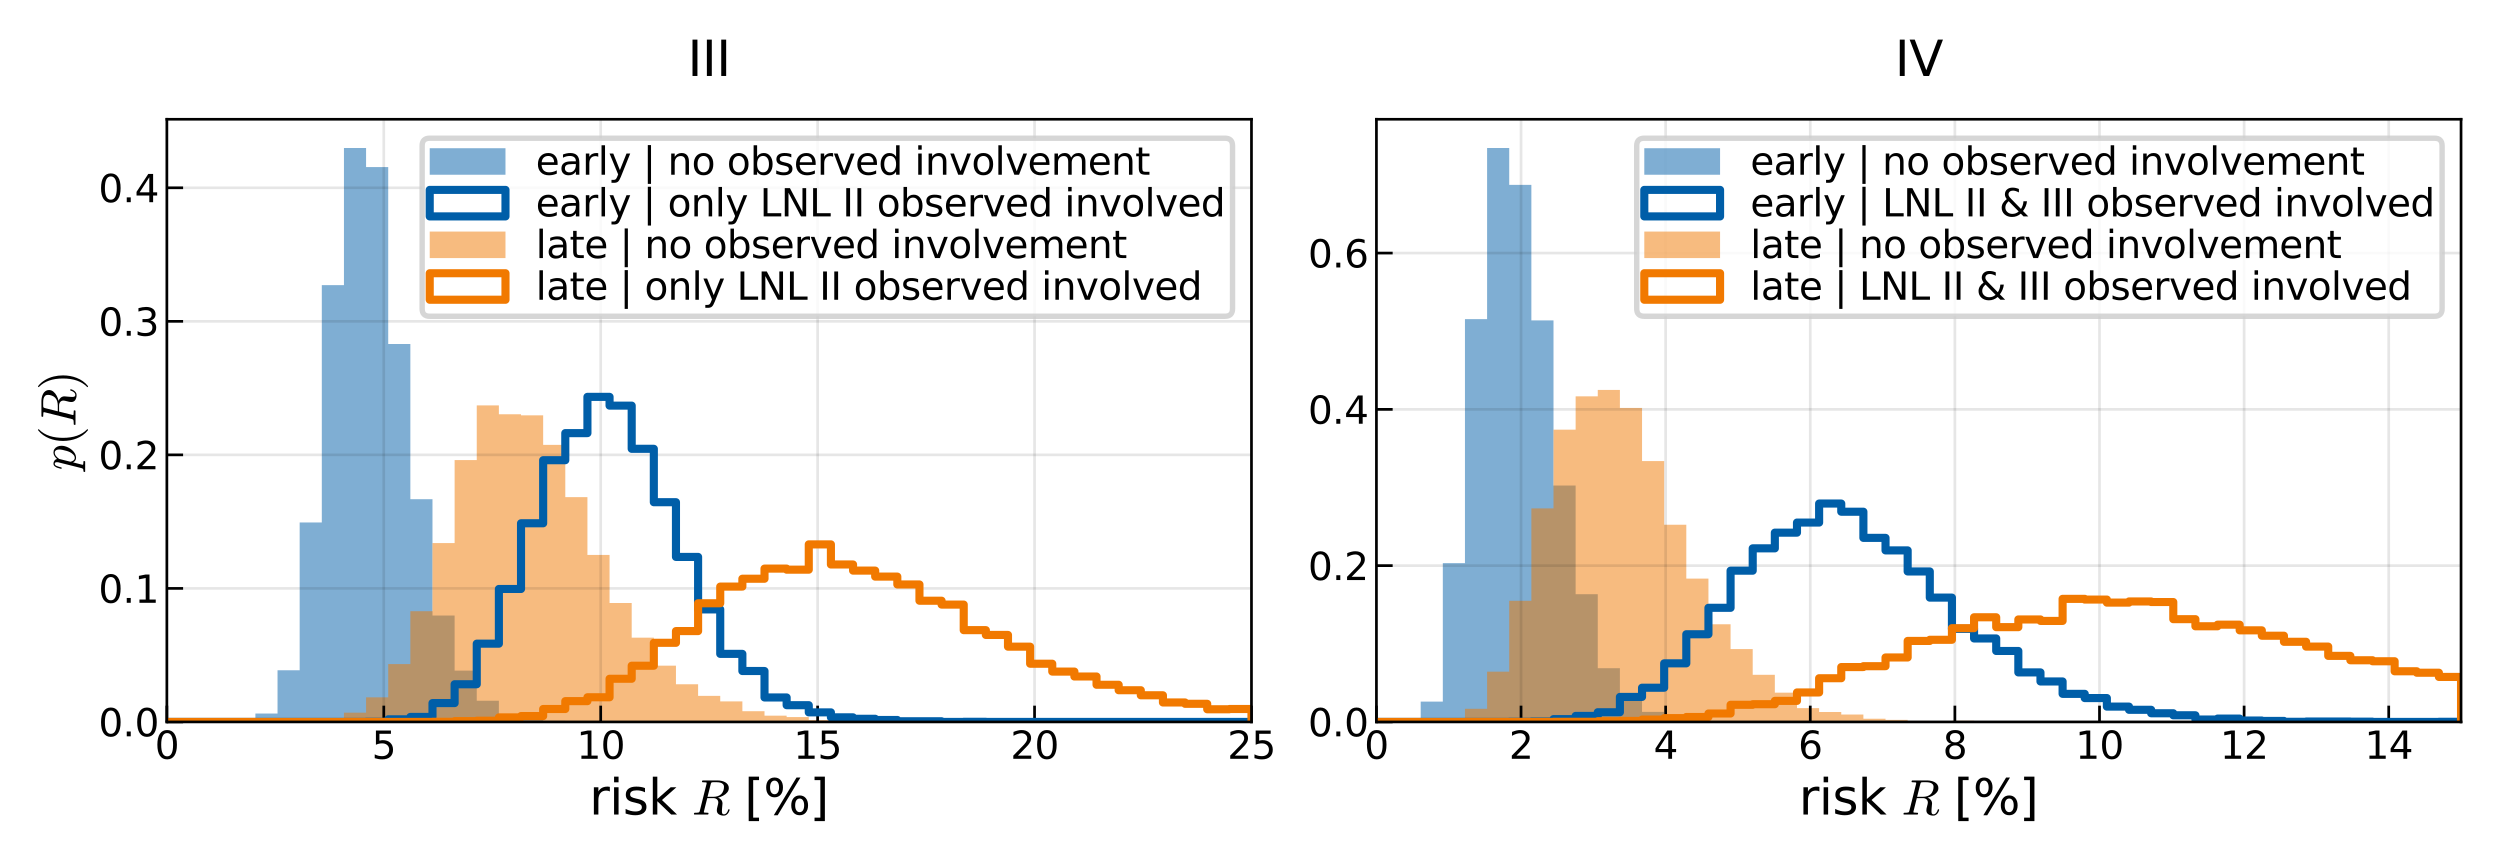 <?xml version="1.0" encoding="utf-8" standalone="no"?>
<!DOCTYPE svg PUBLIC "-//W3C//DTD SVG 1.1//EN"
  "http://www.w3.org/Graphics/SVG/1.1/DTD/svg11.dtd">
<svg xmlns:xlink="http://www.w3.org/1999/xlink" width="461.943pt" height="159.581pt" viewBox="0 0 461.943 159.581" xmlns="http://www.w3.org/2000/svg" version="1.1">
 <defs>
  <style type="text/css">*{stroke-linejoin: round; stroke-linecap: butt}</style>
 </defs>
 <g id="figure_1">
  <g id="patch_1">
   <path d="M 0 159.581 
L 461.943 159.581 
L 461.943 0 
L 0 0 
z
" style="fill: #ffffff"/>
  </g>
  <g id="axes_1">
   <g id="patch_2">
    <path d="M 30.832 133.396 
L 231.244 133.396 
L 231.244 22.039 
L 30.832 22.039 
z
" style="fill: #ffffff"/>
   </g>
   <g id="patch_3">
    <path d="M 30.832 133.396 
L 30.832 133.396 
L 34.922 133.396 
L 34.922 133.396 
L 39.012 133.396 
L 39.012 133.396 
L 43.102 133.396 
L 43.102 133.371 
L 47.192 133.371 
L 47.192 131.848 
L 51.282 131.848 
L 51.282 123.844 
L 55.372 123.844 
L 55.372 96.545 
L 59.462 96.545 
L 59.462 52.682 
L 63.553 52.682 
L 63.553 27.341 
L 67.643 27.341 
L 67.643 30.872 
L 71.733 30.872 
L 71.733 63.563 
L 75.823 63.563 
L 75.823 92.241 
L 79.913 92.241 
L 79.913 113.737 
L 84.003 113.737 
L 84.003 123.917 
L 88.093 123.917 
L 88.093 129.478 
L 92.183 129.478 
L 92.183 131.945 
L 96.273 131.945 
L 96.273 132.888 
L 100.363 132.888 
L 100.363 133.202 
L 104.453 133.202 
L 104.453 133.299 
L 108.543 133.299 
L 108.543 133.347 
L 112.633 133.347 
L 112.633 133.396 
L 116.723 133.396 
L 116.723 133.396 
L 120.813 133.396 
L 120.813 133.396 
L 124.903 133.396 
L 124.903 133.396 
L 128.993 133.396 
L 128.993 133.396 
L 133.083 133.396 
L 133.083 133.396 
L 137.173 133.396 
L 137.173 133.396 
L 141.263 133.396 
L 141.263 133.396 
L 145.353 133.396 
L 145.353 133.396 
L 149.443 133.396 
L 149.443 133.396 
L 153.533 133.396 
L 153.533 133.396 
L 157.624 133.396 
L 157.624 133.396 
L 161.714 133.396 
L 161.714 133.396 
L 165.804 133.396 
L 165.804 133.396 
L 169.894 133.396 
L 169.894 133.396 
L 173.984 133.396 
L 173.984 133.396 
L 178.074 133.396 
L 178.074 133.396 
L 182.164 133.396 
L 182.164 133.396 
L 186.254 133.396 
L 186.254 133.396 
L 190.344 133.396 
L 190.344 133.396 
L 194.434 133.396 
L 194.434 133.396 
L 198.524 133.396 
L 198.524 133.396 
L 202.614 133.396 
L 202.614 133.396 
L 206.704 133.396 
L 206.704 133.396 
L 210.794 133.396 
L 210.794 133.396 
L 214.884 133.396 
L 214.884 133.396 
L 218.974 133.396 
L 218.974 133.396 
L 223.064 133.396 
L 223.064 133.396 
L 227.154 133.396 
L 227.154 133.396 
L 231.244 133.396 
L 231.244 133.396 
L 227.154 133.396 
L 227.154 133.396 
L 223.064 133.396 
L 223.064 133.396 
L 218.974 133.396 
L 218.974 133.396 
L 214.884 133.396 
L 214.884 133.396 
L 210.794 133.396 
L 210.794 133.396 
L 206.704 133.396 
L 206.704 133.396 
L 202.614 133.396 
L 202.614 133.396 
L 198.524 133.396 
L 198.524 133.396 
L 194.434 133.396 
L 194.434 133.396 
L 190.344 133.396 
L 190.344 133.396 
L 186.254 133.396 
L 186.254 133.396 
L 182.164 133.396 
L 182.164 133.396 
L 178.074 133.396 
L 178.074 133.396 
L 173.984 133.396 
L 173.984 133.396 
L 169.894 133.396 
L 169.894 133.396 
L 165.804 133.396 
L 165.804 133.396 
L 161.714 133.396 
L 161.714 133.396 
L 157.624 133.396 
L 157.624 133.396 
L 153.533 133.396 
L 153.533 133.396 
L 149.443 133.396 
L 149.443 133.396 
L 145.353 133.396 
L 145.353 133.396 
L 141.263 133.396 
L 141.263 133.396 
L 137.173 133.396 
L 137.173 133.396 
L 133.083 133.396 
L 133.083 133.396 
L 128.993 133.396 
L 128.993 133.396 
L 124.903 133.396 
L 124.903 133.396 
L 120.813 133.396 
L 120.813 133.396 
L 116.723 133.396 
L 116.723 133.396 
L 112.633 133.396 
L 112.633 133.396 
L 108.543 133.396 
L 108.543 133.396 
L 104.453 133.396 
L 104.453 133.396 
L 100.363 133.396 
L 100.363 133.396 
L 96.273 133.396 
L 96.273 133.396 
L 92.183 133.396 
L 92.183 133.396 
L 88.093 133.396 
L 88.093 133.396 
L 84.003 133.396 
L 84.003 133.396 
L 79.913 133.396 
L 79.913 133.396 
L 75.823 133.396 
L 75.823 133.396 
L 71.733 133.396 
L 71.733 133.396 
L 67.643 133.396 
L 67.643 133.396 
L 63.553 133.396 
L 63.553 133.396 
L 59.462 133.396 
L 59.462 133.396 
L 55.372 133.396 
L 55.372 133.396 
L 51.282 133.396 
L 51.282 133.396 
L 47.192 133.396 
L 47.192 133.396 
L 43.102 133.396 
L 43.102 133.396 
L 39.012 133.396 
L 39.012 133.396 
L 34.922 133.396 
L 34.922 133.396 
z
" clip-path="url(#pad2947a604)" style="fill: #005ea8; opacity: 0.5"/>
   </g>
   <g id="patch_4">
    <path d="M 30.832 133.396 
L 30.832 133.396 
L 34.922 133.396 
L 34.922 133.396 
L 39.012 133.396 
L 39.012 133.396 
L 43.102 133.396 
L 43.102 133.396 
L 47.192 133.396 
L 47.192 133.396 
L 51.282 133.396 
L 51.282 133.396 
L 55.372 133.396 
L 55.372 133.396 
L 59.462 133.396 
L 59.462 133.178 
L 63.553 133.178 
L 63.553 131.679 
L 67.643 131.679 
L 67.643 128.85 
L 71.733 128.85 
L 71.733 122.708 
L 75.823 122.708 
L 75.823 112.939 
L 79.913 112.939 
L 79.913 100.341 
L 84.003 100.341 
L 84.003 85.011 
L 88.093 85.011 
L 88.093 74.904 
L 92.183 74.904 
L 92.183 76.548 
L 96.273 76.548 
L 96.273 76.741 
L 100.363 76.741 
L 100.363 82.206 
L 104.453 82.206 
L 104.453 91.854 
L 108.543 91.854 
L 108.543 102.542 
L 112.633 102.542 
L 112.633 111.416 
L 116.723 111.416 
L 116.723 117.824 
L 120.813 117.824 
L 120.813 122.998 
L 124.903 122.998 
L 124.903 126.432 
L 128.993 126.432 
L 128.993 128.584 
L 133.083 128.584 
L 133.083 129.599 
L 137.173 129.599 
L 137.173 131.413 
L 141.263 131.413 
L 141.263 132.235 
L 145.353 132.235 
L 145.353 132.501 
L 149.443 132.501 
L 149.443 133.057 
L 153.533 133.057 
L 153.533 133.178 
L 157.624 133.178 
L 157.624 133.13 
L 161.714 133.13 
L 161.714 133.251 
L 165.804 133.251 
L 165.804 133.178 
L 169.894 133.178 
L 169.894 133.299 
L 173.984 133.299 
L 173.984 133.323 
L 178.074 133.323 
L 178.074 133.371 
L 182.164 133.371 
L 182.164 133.396 
L 186.254 133.396 
L 186.254 133.371 
L 190.344 133.371 
L 190.344 133.396 
L 194.434 133.396 
L 194.434 133.396 
L 198.524 133.396 
L 198.524 133.396 
L 202.614 133.396 
L 202.614 133.396 
L 206.704 133.396 
L 206.704 133.396 
L 210.794 133.396 
L 210.794 133.396 
L 214.884 133.396 
L 214.884 133.396 
L 218.974 133.396 
L 218.974 133.396 
L 223.064 133.396 
L 223.064 133.396 
L 227.154 133.396 
L 227.154 133.396 
L 231.244 133.396 
L 231.244 133.396 
L 227.154 133.396 
L 227.154 133.396 
L 223.064 133.396 
L 223.064 133.396 
L 218.974 133.396 
L 218.974 133.396 
L 214.884 133.396 
L 214.884 133.396 
L 210.794 133.396 
L 210.794 133.396 
L 206.704 133.396 
L 206.704 133.396 
L 202.614 133.396 
L 202.614 133.396 
L 198.524 133.396 
L 198.524 133.396 
L 194.434 133.396 
L 194.434 133.396 
L 190.344 133.396 
L 190.344 133.396 
L 186.254 133.396 
L 186.254 133.396 
L 182.164 133.396 
L 182.164 133.396 
L 178.074 133.396 
L 178.074 133.396 
L 173.984 133.396 
L 173.984 133.396 
L 169.894 133.396 
L 169.894 133.396 
L 165.804 133.396 
L 165.804 133.396 
L 161.714 133.396 
L 161.714 133.396 
L 157.624 133.396 
L 157.624 133.396 
L 153.533 133.396 
L 153.533 133.396 
L 149.443 133.396 
L 149.443 133.396 
L 145.353 133.396 
L 145.353 133.396 
L 141.263 133.396 
L 141.263 133.396 
L 137.173 133.396 
L 137.173 133.396 
L 133.083 133.396 
L 133.083 133.396 
L 128.993 133.396 
L 128.993 133.396 
L 124.903 133.396 
L 124.903 133.396 
L 120.813 133.396 
L 120.813 133.396 
L 116.723 133.396 
L 116.723 133.396 
L 112.633 133.396 
L 112.633 133.396 
L 108.543 133.396 
L 108.543 133.396 
L 104.453 133.396 
L 104.453 133.396 
L 100.363 133.396 
L 100.363 133.396 
L 96.273 133.396 
L 96.273 133.396 
L 92.183 133.396 
L 92.183 133.396 
L 88.093 133.396 
L 88.093 133.396 
L 84.003 133.396 
L 84.003 133.396 
L 79.913 133.396 
L 79.913 133.396 
L 75.823 133.396 
L 75.823 133.396 
L 71.733 133.396 
L 71.733 133.396 
L 67.643 133.396 
L 67.643 133.396 
L 63.553 133.396 
L 63.553 133.396 
L 59.462 133.396 
L 59.462 133.396 
L 55.372 133.396 
L 55.372 133.396 
L 51.282 133.396 
L 51.282 133.396 
L 47.192 133.396 
L 47.192 133.396 
L 43.102 133.396 
L 43.102 133.396 
L 39.012 133.396 
L 39.012 133.396 
L 34.922 133.396 
L 34.922 133.396 
z
" clip-path="url(#pad2947a604)" style="fill: #f17900; opacity: 0.5"/>
   </g>
   <g id="matplotlib.axis_1">
    <g id="xtick_1">
     <g id="line2d_1">
      <path d="M 30.832 133.396 
L 30.832 22.039 
" clip-path="url(#pad2947a604)" style="fill: none; stroke: #000000; stroke-opacity: 0.1; stroke-width: 0.5; stroke-linecap: square"/>
     </g>
     <g id="line2d_2">
      <defs>
       <path id="m6e37afdfbe" d="M 0 0 
L 0 -3 
" style="stroke: #000000; stroke-width: 0.5"/>
      </defs>
      <g>
       <use xlink:href="#m6e37afdfbe" x="30.832" y="133.396" style="stroke: #000000; stroke-width: 0.5"/>
      </g>
     </g>
     <g id="text_1">
      <!-- 0 -->
      <g transform="translate(28.605 140.215)scale(0.07 -0.07)">
       <defs>
        <path id="DejaVuSans-30" d="M 2034 4250 
Q 1547 4250 1301 3770 
Q 1056 3291 1056 2328 
Q 1056 1369 1301 889 
Q 1547 409 2034 409 
Q 2525 409 2770 889 
Q 3016 1369 3016 2328 
Q 3016 3291 2770 3770 
Q 2525 4250 2034 4250 
z
M 2034 4750 
Q 2819 4750 3233 4129 
Q 3647 3509 3647 2328 
Q 3647 1150 3233 529 
Q 2819 -91 2034 -91 
Q 1250 -91 836 529 
Q 422 1150 422 2328 
Q 422 3509 836 4129 
Q 1250 4750 2034 4750 
z
" transform="scale(0.016)"/>
       </defs>
       <use xlink:href="#DejaVuSans-30"/>
      </g>
     </g>
    </g>
    <g id="xtick_2">
     <g id="line2d_3">
      <path d="M 70.915 133.396 
L 70.915 22.039 
" clip-path="url(#pad2947a604)" style="fill: none; stroke: #000000; stroke-opacity: 0.1; stroke-width: 0.5; stroke-linecap: square"/>
     </g>
     <g id="line2d_4">
      <g>
       <use xlink:href="#m6e37afdfbe" x="70.915" y="133.396" style="stroke: #000000; stroke-width: 0.5"/>
      </g>
     </g>
     <g id="text_2">
      <!-- 5 -->
      <g transform="translate(68.688 140.215)scale(0.07 -0.07)">
       <defs>
        <path id="DejaVuSans-35" d="M 691 4666 
L 3169 4666 
L 3169 4134 
L 1269 4134 
L 1269 2991 
Q 1406 3038 1543 3061 
Q 1681 3084 1819 3084 
Q 2600 3084 3056 2656 
Q 3513 2228 3513 1497 
Q 3513 744 3044 326 
Q 2575 -91 1722 -91 
Q 1428 -91 1123 -41 
Q 819 9 494 109 
L 494 744 
Q 775 591 1075 516 
Q 1375 441 1709 441 
Q 2250 441 2565 725 
Q 2881 1009 2881 1497 
Q 2881 1984 2565 2268 
Q 2250 2553 1709 2553 
Q 1456 2553 1204 2497 
Q 953 2441 691 2322 
L 691 4666 
z
" transform="scale(0.016)"/>
       </defs>
       <use xlink:href="#DejaVuSans-35"/>
      </g>
     </g>
    </g>
    <g id="xtick_3">
     <g id="line2d_5">
      <path d="M 110.997 133.396 
L 110.997 22.039 
" clip-path="url(#pad2947a604)" style="fill: none; stroke: #000000; stroke-opacity: 0.1; stroke-width: 0.5; stroke-linecap: square"/>
     </g>
     <g id="line2d_6">
      <g>
       <use xlink:href="#m6e37afdfbe" x="110.997" y="133.396" style="stroke: #000000; stroke-width: 0.5"/>
      </g>
     </g>
     <g id="text_3">
      <!-- 10 -->
      <g transform="translate(106.543 140.215)scale(0.07 -0.07)">
       <defs>
        <path id="DejaVuSans-31" d="M 794 531 
L 1825 531 
L 1825 4091 
L 703 3866 
L 703 4441 
L 1819 4666 
L 2450 4666 
L 2450 531 
L 3481 531 
L 3481 0 
L 794 0 
L 794 531 
z
" transform="scale(0.016)"/>
       </defs>
       <use xlink:href="#DejaVuSans-31"/>
       <use xlink:href="#DejaVuSans-30" x="63.623"/>
      </g>
     </g>
    </g>
    <g id="xtick_4">
     <g id="line2d_7">
      <path d="M 151.079 133.396 
L 151.079 22.039 
" clip-path="url(#pad2947a604)" style="fill: none; stroke: #000000; stroke-opacity: 0.1; stroke-width: 0.5; stroke-linecap: square"/>
     </g>
     <g id="line2d_8">
      <g>
       <use xlink:href="#m6e37afdfbe" x="151.079" y="133.396" style="stroke: #000000; stroke-width: 0.5"/>
      </g>
     </g>
     <g id="text_4">
      <!-- 15 -->
      <g transform="translate(146.626 140.215)scale(0.07 -0.07)">
       <use xlink:href="#DejaVuSans-31"/>
       <use xlink:href="#DejaVuSans-35" x="63.623"/>
      </g>
     </g>
    </g>
    <g id="xtick_5">
     <g id="line2d_9">
      <path d="M 191.162 133.396 
L 191.162 22.039 
" clip-path="url(#pad2947a604)" style="fill: none; stroke: #000000; stroke-opacity: 0.1; stroke-width: 0.5; stroke-linecap: square"/>
     </g>
     <g id="line2d_10">
      <g>
       <use xlink:href="#m6e37afdfbe" x="191.162" y="133.396" style="stroke: #000000; stroke-width: 0.5"/>
      </g>
     </g>
     <g id="text_5">
      <!-- 20 -->
      <g transform="translate(186.708 140.215)scale(0.07 -0.07)">
       <defs>
        <path id="DejaVuSans-32" d="M 1228 531 
L 3431 531 
L 3431 0 
L 469 0 
L 469 531 
Q 828 903 1448 1529 
Q 2069 2156 2228 2338 
Q 2531 2678 2651 2914 
Q 2772 3150 2772 3378 
Q 2772 3750 2511 3984 
Q 2250 4219 1831 4219 
Q 1534 4219 1204 4116 
Q 875 4013 500 3803 
L 500 4441 
Q 881 4594 1212 4672 
Q 1544 4750 1819 4750 
Q 2544 4750 2975 4387 
Q 3406 4025 3406 3419 
Q 3406 3131 3298 2873 
Q 3191 2616 2906 2266 
Q 2828 2175 2409 1742 
Q 1991 1309 1228 531 
z
" transform="scale(0.016)"/>
       </defs>
       <use xlink:href="#DejaVuSans-32"/>
       <use xlink:href="#DejaVuSans-30" x="63.623"/>
      </g>
     </g>
    </g>
    <g id="xtick_6">
     <g id="line2d_11">
      <path d="M 231.244 133.396 
L 231.244 22.039 
" clip-path="url(#pad2947a604)" style="fill: none; stroke: #000000; stroke-opacity: 0.1; stroke-width: 0.5; stroke-linecap: square"/>
     </g>
     <g id="line2d_12">
      <g>
       <use xlink:href="#m6e37afdfbe" x="231.244" y="133.396" style="stroke: #000000; stroke-width: 0.5"/>
      </g>
     </g>
     <g id="text_6">
      <!-- 25 -->
      <g transform="translate(226.791 140.215)scale(0.07 -0.07)">
       <use xlink:href="#DejaVuSans-32"/>
       <use xlink:href="#DejaVuSans-35" x="63.623"/>
      </g>
     </g>
    </g>
    <g id="text_7">
     <!-- risk $R$ [%] -->
     <g transform="translate(108.898 150.509)scale(0.09 -0.09)">
      <defs>
       <path id="DejaVuSans-72" d="M 2631 2963 
Q 2534 3019 2420 3045 
Q 2306 3072 2169 3072 
Q 1681 3072 1420 2755 
Q 1159 2438 1159 1844 
L 1159 0 
L 581 0 
L 581 3500 
L 1159 3500 
L 1159 2956 
Q 1341 3275 1631 3429 
Q 1922 3584 2338 3584 
Q 2397 3584 2469 3576 
Q 2541 3569 2628 3553 
L 2631 2963 
z
" transform="scale(0.016)"/>
       <path id="DejaVuSans-69" d="M 603 3500 
L 1178 3500 
L 1178 0 
L 603 0 
L 603 3500 
z
M 603 4863 
L 1178 4863 
L 1178 4134 
L 603 4134 
L 603 4863 
z
" transform="scale(0.016)"/>
       <path id="DejaVuSans-73" d="M 2834 3397 
L 2834 2853 
Q 2591 2978 2328 3040 
Q 2066 3103 1784 3103 
Q 1356 3103 1142 2972 
Q 928 2841 928 2578 
Q 928 2378 1081 2264 
Q 1234 2150 1697 2047 
L 1894 2003 
Q 2506 1872 2764 1633 
Q 3022 1394 3022 966 
Q 3022 478 2636 193 
Q 2250 -91 1575 -91 
Q 1294 -91 989 -36 
Q 684 19 347 128 
L 347 722 
Q 666 556 975 473 
Q 1284 391 1588 391 
Q 1994 391 2212 530 
Q 2431 669 2431 922 
Q 2431 1156 2273 1281 
Q 2116 1406 1581 1522 
L 1381 1569 
Q 847 1681 609 1914 
Q 372 2147 372 2553 
Q 372 3047 722 3315 
Q 1072 3584 1716 3584 
Q 2034 3584 2315 3537 
Q 2597 3491 2834 3397 
z
" transform="scale(0.016)"/>
       <path id="DejaVuSans-6b" d="M 581 4863 
L 1159 4863 
L 1159 1991 
L 2875 3500 
L 3609 3500 
L 1753 1863 
L 3688 0 
L 2938 0 
L 1159 1709 
L 1159 0 
L 581 0 
L 581 4863 
z
" transform="scale(0.016)"/>
       <path id="DejaVuSans-20" transform="scale(0.016)"/>
       <path id="Cmmi10-52" d="M 313 0 
Q 250 0 250 84 
Q 253 100 262 139 
Q 272 178 289 201 
Q 306 225 331 225 
Q 722 225 878 269 
Q 959 297 997 441 
L 1875 3956 
Q 1888 4019 1888 4044 
Q 1888 4113 1813 4122 
Q 1691 4147 1350 4147 
Q 1288 4147 1288 4231 
Q 1291 4247 1300 4286 
Q 1309 4325 1326 4348 
Q 1344 4372 1369 4372 
L 3309 4372 
Q 3541 4372 3791 4319 
Q 4041 4266 4250 4152 
Q 4459 4038 4593 3848 
Q 4728 3659 4728 3406 
Q 4728 3084 4515 2831 
Q 4303 2578 3978 2408 
Q 3653 2238 3347 2169 
Q 3597 2078 3756 1879 
Q 3916 1681 3916 1422 
Q 3916 1388 3914 1370 
Q 3913 1353 3909 1331 
L 3859 763 
Q 3853 638 3847 550 
Q 3841 463 3841 409 
Q 3841 234 3892 129 
Q 3944 25 4097 25 
Q 4297 25 4448 211 
Q 4600 397 4647 616 
Q 4675 672 4709 672 
L 4769 672 
Q 4831 672 4831 588 
Q 4784 403 4682 237 
Q 4581 72 4426 -34 
Q 4272 -141 4091 -141 
Q 3716 -141 3452 26 
Q 3188 194 3188 550 
Q 3188 684 3213 788 
L 3353 1356 
Q 3378 1434 3378 1538 
Q 3378 1803 3198 1954 
Q 3019 2106 2747 2106 
L 1959 2106 
L 1538 416 
Q 1522 363 1522 325 
Q 1522 259 1600 250 
Q 1722 225 2059 225 
Q 2125 225 2125 141 
Q 2103 50 2090 25 
Q 2078 0 2016 0 
L 313 0 
z
M 1997 2272 
L 2706 2272 
Q 3403 2272 3756 2625 
Q 3919 2788 4014 3039 
Q 4109 3291 4109 3541 
Q 4109 3778 3970 3912 
Q 3831 4047 3626 4097 
Q 3422 4147 3175 4147 
L 2747 4147 
Q 2572 4147 2515 4117 
Q 2459 4088 2413 3928 
L 1997 2272 
z
" transform="scale(0.016)"/>
       <path id="DejaVuSans-5b" d="M 550 4863 
L 1875 4863 
L 1875 4416 
L 1125 4416 
L 1125 -397 
L 1875 -397 
L 1875 -844 
L 550 -844 
L 550 4863 
z
" transform="scale(0.016)"/>
       <path id="DejaVuSans-25" d="M 4653 2053 
Q 4381 2053 4226 1822 
Q 4072 1591 4072 1178 
Q 4072 772 4226 539 
Q 4381 306 4653 306 
Q 4919 306 5073 539 
Q 5228 772 5228 1178 
Q 5228 1588 5073 1820 
Q 4919 2053 4653 2053 
z
M 4653 2450 
Q 5147 2450 5437 2106 
Q 5728 1763 5728 1178 
Q 5728 594 5436 251 
Q 5144 -91 4653 -91 
Q 4153 -91 3862 251 
Q 3572 594 3572 1178 
Q 3572 1766 3864 2108 
Q 4156 2450 4653 2450 
z
M 1428 4353 
Q 1159 4353 1004 4120 
Q 850 3888 850 3481 
Q 850 3069 1003 2837 
Q 1156 2606 1428 2606 
Q 1700 2606 1854 2837 
Q 2009 3069 2009 3481 
Q 2009 3884 1853 4118 
Q 1697 4353 1428 4353 
z
M 4250 4750 
L 4750 4750 
L 1831 -91 
L 1331 -91 
L 4250 4750 
z
M 1428 4750 
Q 1922 4750 2215 4408 
Q 2509 4066 2509 3481 
Q 2509 2891 2217 2550 
Q 1925 2209 1428 2209 
Q 931 2209 642 2551 
Q 353 2894 353 3481 
Q 353 4063 643 4406 
Q 934 4750 1428 4750 
z
" transform="scale(0.016)"/>
       <path id="DejaVuSans-5d" d="M 1947 4863 
L 1947 -844 
L 622 -844 
L 622 -397 
L 1369 -397 
L 1369 4416 
L 622 4416 
L 622 4863 
L 1947 4863 
z
" transform="scale(0.016)"/>
      </defs>
      <use xlink:href="#DejaVuSans-72" transform="translate(0 0.016)"/>
      <use xlink:href="#DejaVuSans-69" transform="translate(41.113 0.016)"/>
      <use xlink:href="#DejaVuSans-73" transform="translate(68.896 0.016)"/>
      <use xlink:href="#DejaVuSans-6b" transform="translate(120.996 0.016)"/>
      <use xlink:href="#DejaVuSans-20" transform="translate(178.906 0.016)"/>
      <use xlink:href="#Cmmi10-52" transform="translate(210.693 0.016)"/>
      <use xlink:href="#DejaVuSans-20" transform="translate(286.572 0.016)"/>
      <use xlink:href="#DejaVuSans-5b" transform="translate(318.359 0.016)"/>
      <use xlink:href="#DejaVuSans-25" transform="translate(357.373 0.016)"/>
      <use xlink:href="#DejaVuSans-5d" transform="translate(452.393 0.016)"/>
     </g>
    </g>
   </g>
   <g id="matplotlib.axis_2">
    <g id="ytick_1">
     <g id="line2d_13">
      <path d="M 30.832 133.396 
L 231.244 133.396 
" clip-path="url(#pad2947a604)" style="fill: none; stroke: #000000; stroke-opacity: 0.1; stroke-width: 0.5; stroke-linecap: square"/>
     </g>
     <g id="line2d_14">
      <defs>
       <path id="m86602dec3e" d="M 0 0 
L 3 0 
" style="stroke: #000000; stroke-width: 0.5"/>
      </defs>
      <g>
       <use xlink:href="#m86602dec3e" x="30.832" y="133.396" style="stroke: #000000; stroke-width: 0.5"/>
      </g>
     </g>
     <g id="text_8">
      <!-- 0.0 -->
      <g transform="translate(18.2 136.055)scale(0.07 -0.07)">
       <defs>
        <path id="DejaVuSans-2e" d="M 684 794 
L 1344 794 
L 1344 0 
L 684 0 
L 684 794 
z
" transform="scale(0.016)"/>
       </defs>
       <use xlink:href="#DejaVuSans-30"/>
       <use xlink:href="#DejaVuSans-2e" x="63.623"/>
       <use xlink:href="#DejaVuSans-30" x="95.41"/>
      </g>
     </g>
    </g>
    <g id="ytick_2">
     <g id="line2d_15">
      <path d="M 30.832 108.722 
L 231.244 108.722 
" clip-path="url(#pad2947a604)" style="fill: none; stroke: #000000; stroke-opacity: 0.1; stroke-width: 0.5; stroke-linecap: square"/>
     </g>
     <g id="line2d_16">
      <g>
       <use xlink:href="#m86602dec3e" x="30.832" y="108.722" style="stroke: #000000; stroke-width: 0.5"/>
      </g>
     </g>
     <g id="text_9">
      <!-- 0.1 -->
      <g transform="translate(18.2 111.381)scale(0.07 -0.07)">
       <use xlink:href="#DejaVuSans-30"/>
       <use xlink:href="#DejaVuSans-2e" x="63.623"/>
       <use xlink:href="#DejaVuSans-31" x="95.41"/>
      </g>
     </g>
    </g>
    <g id="ytick_3">
     <g id="line2d_17">
      <path d="M 30.832 84.048 
L 231.244 84.048 
" clip-path="url(#pad2947a604)" style="fill: none; stroke: #000000; stroke-opacity: 0.1; stroke-width: 0.5; stroke-linecap: square"/>
     </g>
     <g id="line2d_18">
      <g>
       <use xlink:href="#m86602dec3e" x="30.832" y="84.048" style="stroke: #000000; stroke-width: 0.5"/>
      </g>
     </g>
     <g id="text_10">
      <!-- 0.2 -->
      <g transform="translate(18.2 86.708)scale(0.07 -0.07)">
       <use xlink:href="#DejaVuSans-30"/>
       <use xlink:href="#DejaVuSans-2e" x="63.623"/>
       <use xlink:href="#DejaVuSans-32" x="95.41"/>
      </g>
     </g>
    </g>
    <g id="ytick_4">
     <g id="line2d_19">
      <path d="M 30.832 59.375 
L 231.244 59.375 
" clip-path="url(#pad2947a604)" style="fill: none; stroke: #000000; stroke-opacity: 0.1; stroke-width: 0.5; stroke-linecap: square"/>
     </g>
     <g id="line2d_20">
      <g>
       <use xlink:href="#m86602dec3e" x="30.832" y="59.375" style="stroke: #000000; stroke-width: 0.5"/>
      </g>
     </g>
     <g id="text_11">
      <!-- 0.3 -->
      <g transform="translate(18.2 62.034)scale(0.07 -0.07)">
       <defs>
        <path id="DejaVuSans-33" d="M 2597 2516 
Q 3050 2419 3304 2112 
Q 3559 1806 3559 1356 
Q 3559 666 3084 287 
Q 2609 -91 1734 -91 
Q 1441 -91 1130 -33 
Q 819 25 488 141 
L 488 750 
Q 750 597 1062 519 
Q 1375 441 1716 441 
Q 2309 441 2620 675 
Q 2931 909 2931 1356 
Q 2931 1769 2642 2001 
Q 2353 2234 1838 2234 
L 1294 2234 
L 1294 2753 
L 1863 2753 
Q 2328 2753 2575 2939 
Q 2822 3125 2822 3475 
Q 2822 3834 2567 4026 
Q 2313 4219 1838 4219 
Q 1578 4219 1281 4162 
Q 984 4106 628 3988 
L 628 4550 
Q 988 4650 1302 4700 
Q 1616 4750 1894 4750 
Q 2613 4750 3031 4423 
Q 3450 4097 3450 3541 
Q 3450 3153 3228 2886 
Q 3006 2619 2597 2516 
z
" transform="scale(0.016)"/>
       </defs>
       <use xlink:href="#DejaVuSans-30"/>
       <use xlink:href="#DejaVuSans-2e" x="63.623"/>
       <use xlink:href="#DejaVuSans-33" x="95.41"/>
      </g>
     </g>
    </g>
    <g id="ytick_5">
     <g id="line2d_21">
      <path d="M 30.832 34.701 
L 231.244 34.701 
" clip-path="url(#pad2947a604)" style="fill: none; stroke: #000000; stroke-opacity: 0.1; stroke-width: 0.5; stroke-linecap: square"/>
     </g>
     <g id="line2d_22">
      <g>
       <use xlink:href="#m86602dec3e" x="30.832" y="34.701" style="stroke: #000000; stroke-width: 0.5"/>
      </g>
     </g>
     <g id="text_12">
      <!-- 0.4 -->
      <g transform="translate(18.2 37.36)scale(0.07 -0.07)">
       <defs>
        <path id="DejaVuSans-34" d="M 2419 4116 
L 825 1625 
L 2419 1625 
L 2419 4116 
z
M 2253 4666 
L 3047 4666 
L 3047 1625 
L 3713 1625 
L 3713 1100 
L 3047 1100 
L 3047 0 
L 2419 0 
L 2419 1100 
L 313 1100 
L 313 1709 
L 2253 4666 
z
" transform="scale(0.016)"/>
       </defs>
       <use xlink:href="#DejaVuSans-30"/>
       <use xlink:href="#DejaVuSans-2e" x="63.623"/>
       <use xlink:href="#DejaVuSans-34" x="95.41"/>
      </g>
     </g>
    </g>
    <g id="text_13">
     <!-- $p(R)$ -->
     <g transform="translate(13.95 86.897)rotate(-90)scale(0.09 -0.09)">
      <defs>
       <path id="Cmmi10-70" d="M -159 -1241 
Q -219 -1241 -219 -1159 
Q -197 -1019 -134 -1019 
Q 66 -1019 145 -983 
Q 225 -947 269 -800 
L 991 2081 
Q 1038 2200 1038 2388 
Q 1038 2663 850 2663 
Q 650 2663 553 2423 
Q 456 2184 366 1819 
Q 366 1778 313 1778 
L 238 1778 
Q 222 1778 203 1801 
Q 184 1825 184 1844 
Q 253 2122 317 2315 
Q 381 2509 517 2668 
Q 653 2828 856 2828 
Q 1075 2828 1240 2704 
Q 1406 2581 1453 2369 
Q 1628 2572 1840 2700 
Q 2053 2828 2278 2828 
Q 2547 2828 2745 2684 
Q 2944 2541 3044 2308 
Q 3144 2075 3144 1806 
Q 3144 1394 2933 953 
Q 2722 513 2361 220 
Q 2000 -72 1588 -72 
Q 1400 -72 1248 34 
Q 1097 141 1013 313 
L 722 -825 
Q 706 -919 703 -934 
Q 703 -1019 1125 -1019 
Q 1191 -1019 1191 -1100 
Q 1169 -1184 1155 -1212 
Q 1141 -1241 1081 -1241 
L -159 -1241 
z
M 1594 97 
Q 1816 97 2006 280 
Q 2197 463 2316 691 
Q 2403 863 2479 1111 
Q 2556 1359 2612 1640 
Q 2669 1922 2669 2088 
Q 2669 2234 2630 2362 
Q 2591 2491 2502 2577 
Q 2413 2663 2266 2663 
Q 2031 2663 1823 2495 
Q 1616 2328 1447 2081 
L 1447 2059 
L 1094 647 
Q 1138 419 1263 258 
Q 1388 97 1594 97 
z
" transform="scale(0.016)"/>
       <path id="Cmr10-28" d="M 1984 -1588 
Q 1628 -1306 1370 -942 
Q 1113 -578 948 -165 
Q 784 247 703 697 
Q 622 1147 622 1600 
Q 622 2059 703 2509 
Q 784 2959 951 3375 
Q 1119 3791 1378 4153 
Q 1638 4516 1984 4788 
Q 1984 4800 2016 4800 
L 2075 4800 
Q 2094 4800 2109 4783 
Q 2125 4766 2125 4744 
Q 2125 4716 2113 4703 
Q 1800 4397 1592 4047 
Q 1384 3697 1257 3301 
Q 1131 2906 1075 2482 
Q 1019 2059 1019 1600 
Q 1019 -434 2106 -1491 
Q 2125 -1509 2125 -1544 
Q 2125 -1559 2108 -1579 
Q 2091 -1600 2075 -1600 
L 2016 -1600 
Q 1984 -1600 1984 -1588 
z
" transform="scale(0.016)"/>
       <path id="Cmr10-29" d="M 416 -1600 
Q 359 -1600 359 -1544 
Q 359 -1516 372 -1503 
Q 1466 -434 1466 1600 
Q 1466 3634 384 4691 
Q 359 4706 359 4744 
Q 359 4766 376 4783 
Q 394 4800 416 4800 
L 475 4800 
Q 494 4800 506 4788 
Q 966 4425 1272 3906 
Q 1578 3388 1720 2800 
Q 1863 2213 1863 1600 
Q 1863 1147 1786 708 
Q 1709 269 1542 -157 
Q 1375 -584 1119 -945 
Q 863 -1306 506 -1588 
Q 494 -1600 475 -1600 
L 416 -1600 
z
" transform="scale(0.016)"/>
      </defs>
      <use xlink:href="#Cmmi10-70"/>
      <use xlink:href="#Cmr10-28" transform="translate(50.293 0)"/>
      <use xlink:href="#Cmmi10-52" transform="translate(89.111 0)"/>
      <use xlink:href="#Cmr10-29" transform="translate(164.99 0)"/>
     </g>
    </g>
   </g>
   <g id="patch_5">
    <path d="M 30.832 133.396 
L 30.832 133.396 
L 34.922 133.396 
L 34.922 133.396 
L 39.012 133.396 
L 39.012 133.396 
L 43.102 133.396 
L 43.102 133.396 
L 47.192 133.396 
L 47.192 133.396 
L 51.282 133.396 
L 51.282 133.396 
L 55.372 133.396 
L 55.372 133.396 
L 59.462 133.396 
L 59.462 133.396 
L 63.553 133.396 
L 63.553 133.396 
L 67.643 133.396 
L 67.643 133.371 
L 71.733 133.371 
L 71.733 132.912 
L 75.823 132.912 
L 75.823 132.477 
L 79.913 132.477 
L 79.913 129.914 
L 84.003 129.914 
L 84.003 126.432 
L 88.093 126.432 
L 88.093 118.936 
L 92.183 118.936 
L 92.183 108.829 
L 96.273 108.829 
L 96.273 96.69 
L 100.363 96.69 
L 100.363 85.035 
L 104.453 85.035 
L 104.453 80.03 
L 108.543 80.03 
L 108.543 73.332 
L 112.633 73.332 
L 112.633 74.952 
L 116.723 74.952 
L 116.723 82.932 
L 120.813 82.932 
L 120.813 92.797 
L 124.903 92.797 
L 124.903 102.904 
L 128.993 102.904 
L 128.993 112.601 
L 133.083 112.601 
L 133.083 120.822 
L 137.173 120.822 
L 137.173 123.99 
L 141.263 123.99 
L 141.263 128.874 
L 145.353 128.874 
L 145.353 130.301 
L 149.443 130.301 
L 149.443 131.63 
L 153.533 131.63 
L 153.533 132.549 
L 157.624 132.549 
L 157.624 132.815 
L 161.714 132.815 
L 161.714 133.033 
L 165.804 133.033 
L 165.804 133.275 
L 169.894 133.275 
L 169.894 133.275 
L 173.984 133.275 
L 173.984 133.396 
L 178.074 133.396 
L 178.074 133.371 
L 182.164 133.371 
L 182.164 133.396 
L 186.254 133.396 
L 186.254 133.396 
L 190.344 133.396 
L 190.344 133.396 
L 194.434 133.396 
L 194.434 133.396 
L 198.524 133.396 
L 198.524 133.396 
L 202.614 133.396 
L 202.614 133.396 
L 206.704 133.396 
L 206.704 133.396 
L 210.794 133.396 
L 210.794 133.396 
L 214.884 133.396 
L 214.884 133.396 
L 218.974 133.396 
L 218.974 133.396 
L 223.064 133.396 
L 223.064 133.396 
L 227.154 133.396 
L 227.154 133.396 
L 231.244 133.396 
L 231.244 133.396 
" clip-path="url(#pad2947a604)" style="fill: none; stroke: #005ea8; stroke-width: 1.5; stroke-linejoin: miter"/>
   </g>
   <g id="patch_6">
    <path d="M 30.832 133.396 
L 30.832 133.396 
L 34.922 133.396 
L 34.922 133.396 
L 39.012 133.396 
L 39.012 133.396 
L 43.102 133.396 
L 43.102 133.396 
L 47.192 133.396 
L 47.192 133.396 
L 51.282 133.396 
L 51.282 133.396 
L 55.372 133.396 
L 55.372 133.396 
L 59.462 133.396 
L 59.462 133.396 
L 63.553 133.396 
L 63.553 133.396 
L 67.643 133.396 
L 67.643 133.396 
L 71.733 133.396 
L 71.733 133.396 
L 75.823 133.396 
L 75.823 133.396 
L 79.913 133.396 
L 79.913 133.371 
L 84.003 133.371 
L 84.003 133.248 
L 88.093 133.248 
L 88.093 133.174 
L 92.183 133.174 
L 92.183 132.559 
L 96.273 132.559 
L 96.273 132.313 
L 100.363 132.313 
L 100.363 131.008 
L 104.453 131.008 
L 104.453 129.556 
L 108.543 129.556 
L 108.543 128.842 
L 112.633 128.842 
L 112.633 125.421 
L 116.723 125.421 
L 116.723 123.009 
L 120.813 123.009 
L 120.813 118.776 
L 124.903 118.776 
L 124.903 116.61 
L 128.993 116.61 
L 128.993 111.466 
L 133.083 111.466 
L 133.083 108.39 
L 137.173 108.39 
L 137.173 106.938 
L 141.263 106.938 
L 141.263 105.067 
L 145.353 105.067 
L 145.353 105.264 
L 149.443 105.264 
L 149.443 100.588 
L 153.533 100.588 
L 153.533 104.304 
L 157.624 104.304 
L 157.624 105.436 
L 161.714 105.436 
L 161.714 106.544 
L 165.804 106.544 
L 165.804 107.996 
L 169.894 107.996 
L 169.894 110.999 
L 173.984 110.999 
L 173.984 111.712 
L 178.074 111.712 
L 178.074 116.438 
L 182.164 116.438 
L 182.164 117.324 
L 186.254 117.324 
L 186.254 119.49 
L 190.344 119.49 
L 190.344 122.64 
L 194.434 122.64 
L 194.434 124.092 
L 198.524 124.092 
L 198.524 125.003 
L 202.614 125.003 
L 202.614 126.529 
L 206.704 126.529 
L 206.704 127.538 
L 210.794 127.538 
L 210.794 128.473 
L 214.884 128.473 
L 214.884 129.802 
L 218.974 129.802 
L 218.974 130.048 
L 223.064 130.048 
L 223.064 131.057 
L 227.154 131.057 
L 227.154 131.008 
L 231.244 131.008 
L 231.244 133.396 
" clip-path="url(#pad2947a604)" style="fill: none; stroke: #f17900; stroke-width: 1.5; stroke-linejoin: miter"/>
   </g>
   <g id="patch_7">
    <path d="M 30.832 133.396 
L 30.832 22.039 
" style="fill: none; stroke: #000000; stroke-width: 0.5; stroke-linejoin: miter; stroke-linecap: square"/>
   </g>
   <g id="patch_8">
    <path d="M 231.244 133.396 
L 231.244 22.039 
" style="fill: none; stroke: #000000; stroke-width: 0.5; stroke-linejoin: miter; stroke-linecap: square"/>
   </g>
   <g id="patch_9">
    <path d="M 30.832 133.396 
L 231.244 133.396 
" style="fill: none; stroke: #000000; stroke-width: 0.5; stroke-linejoin: miter; stroke-linecap: square"/>
   </g>
   <g id="patch_10">
    <path d="M 30.832 22.039 
L 231.244 22.039 
" style="fill: none; stroke: #000000; stroke-width: 0.5; stroke-linejoin: miter; stroke-linecap: square"/>
   </g>
   <g id="text_14">
    <!-- III -->
    <g transform="translate(127.056 14.039)scale(0.09 -0.09)">
     <defs>
      <path id="DejaVuSans-49" d="M 628 4666 
L 1259 4666 
L 1259 0 
L 628 0 
L 628 4666 
z
" transform="scale(0.016)"/>
     </defs>
     <use xlink:href="#DejaVuSans-49"/>
     <use xlink:href="#DejaVuSans-49" x="29.492"/>
     <use xlink:href="#DejaVuSans-49" x="58.984"/>
    </g>
   </g>
   <g id="legend_1">
    <g id="patch_11">
     <path d="M 79.402 58.439 
L 226.344 58.439 
Q 227.744 58.439 227.744 57.039 
L 227.744 26.939 
Q 227.744 25.539 226.344 25.539 
L 79.402 25.539 
Q 78.002 25.539 78.002 26.939 
L 78.002 57.039 
Q 78.002 58.439 79.402 58.439 
z
" style="fill: #ffffff; opacity: 0.8; stroke: #cccccc; stroke-linejoin: miter"/>
    </g>
    <g id="patch_12">
     <path d="M 79.402 32.288 
L 93.402 32.288 
L 93.402 27.388 
L 79.402 27.388 
z
" style="fill: #005ea8; opacity: 0.5"/>
    </g>
    <g id="text_15">
     <!-- early | no observed involvement -->
     <g transform="translate(99.002 32.288)scale(0.07 -0.07)">
      <defs>
       <path id="DejaVuSans-65" d="M 3597 1894 
L 3597 1613 
L 953 1613 
Q 991 1019 1311 708 
Q 1631 397 2203 397 
Q 2534 397 2845 478 
Q 3156 559 3463 722 
L 3463 178 
Q 3153 47 2828 -22 
Q 2503 -91 2169 -91 
Q 1331 -91 842 396 
Q 353 884 353 1716 
Q 353 2575 817 3079 
Q 1281 3584 2069 3584 
Q 2775 3584 3186 3129 
Q 3597 2675 3597 1894 
z
M 3022 2063 
Q 3016 2534 2758 2815 
Q 2500 3097 2075 3097 
Q 1594 3097 1305 2825 
Q 1016 2553 972 2059 
L 3022 2063 
z
" transform="scale(0.016)"/>
       <path id="DejaVuSans-61" d="M 2194 1759 
Q 1497 1759 1228 1600 
Q 959 1441 959 1056 
Q 959 750 1161 570 
Q 1363 391 1709 391 
Q 2188 391 2477 730 
Q 2766 1069 2766 1631 
L 2766 1759 
L 2194 1759 
z
M 3341 1997 
L 3341 0 
L 2766 0 
L 2766 531 
Q 2569 213 2275 61 
Q 1981 -91 1556 -91 
Q 1019 -91 701 211 
Q 384 513 384 1019 
Q 384 1609 779 1909 
Q 1175 2209 1959 2209 
L 2766 2209 
L 2766 2266 
Q 2766 2663 2505 2880 
Q 2244 3097 1772 3097 
Q 1472 3097 1187 3025 
Q 903 2953 641 2809 
L 641 3341 
Q 956 3463 1253 3523 
Q 1550 3584 1831 3584 
Q 2591 3584 2966 3190 
Q 3341 2797 3341 1997 
z
" transform="scale(0.016)"/>
       <path id="DejaVuSans-6c" d="M 603 4863 
L 1178 4863 
L 1178 0 
L 603 0 
L 603 4863 
z
" transform="scale(0.016)"/>
       <path id="DejaVuSans-79" d="M 2059 -325 
Q 1816 -950 1584 -1140 
Q 1353 -1331 966 -1331 
L 506 -1331 
L 506 -850 
L 844 -850 
Q 1081 -850 1212 -737 
Q 1344 -625 1503 -206 
L 1606 56 
L 191 3500 
L 800 3500 
L 1894 763 
L 2988 3500 
L 3597 3500 
L 2059 -325 
z
" transform="scale(0.016)"/>
       <path id="DejaVuSans-7c" d="M 1344 4891 
L 1344 -1509 
L 813 -1509 
L 813 4891 
L 1344 4891 
z
" transform="scale(0.016)"/>
       <path id="DejaVuSans-6e" d="M 3513 2113 
L 3513 0 
L 2938 0 
L 2938 2094 
Q 2938 2591 2744 2837 
Q 2550 3084 2163 3084 
Q 1697 3084 1428 2787 
Q 1159 2491 1159 1978 
L 1159 0 
L 581 0 
L 581 3500 
L 1159 3500 
L 1159 2956 
Q 1366 3272 1645 3428 
Q 1925 3584 2291 3584 
Q 2894 3584 3203 3211 
Q 3513 2838 3513 2113 
z
" transform="scale(0.016)"/>
       <path id="DejaVuSans-6f" d="M 1959 3097 
Q 1497 3097 1228 2736 
Q 959 2375 959 1747 
Q 959 1119 1226 758 
Q 1494 397 1959 397 
Q 2419 397 2687 759 
Q 2956 1122 2956 1747 
Q 2956 2369 2687 2733 
Q 2419 3097 1959 3097 
z
M 1959 3584 
Q 2709 3584 3137 3096 
Q 3566 2609 3566 1747 
Q 3566 888 3137 398 
Q 2709 -91 1959 -91 
Q 1206 -91 779 398 
Q 353 888 353 1747 
Q 353 2609 779 3096 
Q 1206 3584 1959 3584 
z
" transform="scale(0.016)"/>
       <path id="DejaVuSans-62" d="M 3116 1747 
Q 3116 2381 2855 2742 
Q 2594 3103 2138 3103 
Q 1681 3103 1420 2742 
Q 1159 2381 1159 1747 
Q 1159 1113 1420 752 
Q 1681 391 2138 391 
Q 2594 391 2855 752 
Q 3116 1113 3116 1747 
z
M 1159 2969 
Q 1341 3281 1617 3432 
Q 1894 3584 2278 3584 
Q 2916 3584 3314 3078 
Q 3713 2572 3713 1747 
Q 3713 922 3314 415 
Q 2916 -91 2278 -91 
Q 1894 -91 1617 61 
Q 1341 213 1159 525 
L 1159 0 
L 581 0 
L 581 4863 
L 1159 4863 
L 1159 2969 
z
" transform="scale(0.016)"/>
       <path id="DejaVuSans-76" d="M 191 3500 
L 800 3500 
L 1894 563 
L 2988 3500 
L 3597 3500 
L 2284 0 
L 1503 0 
L 191 3500 
z
" transform="scale(0.016)"/>
       <path id="DejaVuSans-64" d="M 2906 2969 
L 2906 4863 
L 3481 4863 
L 3481 0 
L 2906 0 
L 2906 525 
Q 2725 213 2448 61 
Q 2172 -91 1784 -91 
Q 1150 -91 751 415 
Q 353 922 353 1747 
Q 353 2572 751 3078 
Q 1150 3584 1784 3584 
Q 2172 3584 2448 3432 
Q 2725 3281 2906 2969 
z
M 947 1747 
Q 947 1113 1208 752 
Q 1469 391 1925 391 
Q 2381 391 2643 752 
Q 2906 1113 2906 1747 
Q 2906 2381 2643 2742 
Q 2381 3103 1925 3103 
Q 1469 3103 1208 2742 
Q 947 2381 947 1747 
z
" transform="scale(0.016)"/>
       <path id="DejaVuSans-6d" d="M 3328 2828 
Q 3544 3216 3844 3400 
Q 4144 3584 4550 3584 
Q 5097 3584 5394 3201 
Q 5691 2819 5691 2113 
L 5691 0 
L 5113 0 
L 5113 2094 
Q 5113 2597 4934 2840 
Q 4756 3084 4391 3084 
Q 3944 3084 3684 2787 
Q 3425 2491 3425 1978 
L 3425 0 
L 2847 0 
L 2847 2094 
Q 2847 2600 2669 2842 
Q 2491 3084 2119 3084 
Q 1678 3084 1418 2786 
Q 1159 2488 1159 1978 
L 1159 0 
L 581 0 
L 581 3500 
L 1159 3500 
L 1159 2956 
Q 1356 3278 1631 3431 
Q 1906 3584 2284 3584 
Q 2666 3584 2933 3390 
Q 3200 3197 3328 2828 
z
" transform="scale(0.016)"/>
       <path id="DejaVuSans-74" d="M 1172 4494 
L 1172 3500 
L 2356 3500 
L 2356 3053 
L 1172 3053 
L 1172 1153 
Q 1172 725 1289 603 
Q 1406 481 1766 481 
L 2356 481 
L 2356 0 
L 1766 0 
Q 1100 0 847 248 
Q 594 497 594 1153 
L 594 3053 
L 172 3053 
L 172 3500 
L 594 3500 
L 594 4494 
L 1172 4494 
z
" transform="scale(0.016)"/>
      </defs>
      <use xlink:href="#DejaVuSans-65"/>
      <use xlink:href="#DejaVuSans-61" x="61.523"/>
      <use xlink:href="#DejaVuSans-72" x="122.803"/>
      <use xlink:href="#DejaVuSans-6c" x="163.916"/>
      <use xlink:href="#DejaVuSans-79" x="191.699"/>
      <use xlink:href="#DejaVuSans-20" x="250.879"/>
      <use xlink:href="#DejaVuSans-7c" x="282.666"/>
      <use xlink:href="#DejaVuSans-20" x="316.357"/>
      <use xlink:href="#DejaVuSans-6e" x="348.145"/>
      <use xlink:href="#DejaVuSans-6f" x="411.523"/>
      <use xlink:href="#DejaVuSans-20" x="472.705"/>
      <use xlink:href="#DejaVuSans-6f" x="504.492"/>
      <use xlink:href="#DejaVuSans-62" x="565.674"/>
      <use xlink:href="#DejaVuSans-73" x="629.15"/>
      <use xlink:href="#DejaVuSans-65" x="681.25"/>
      <use xlink:href="#DejaVuSans-72" x="742.773"/>
      <use xlink:href="#DejaVuSans-76" x="783.887"/>
      <use xlink:href="#DejaVuSans-65" x="843.066"/>
      <use xlink:href="#DejaVuSans-64" x="904.59"/>
      <use xlink:href="#DejaVuSans-20" x="968.066"/>
      <use xlink:href="#DejaVuSans-69" x="999.854"/>
      <use xlink:href="#DejaVuSans-6e" x="1027.637"/>
      <use xlink:href="#DejaVuSans-76" x="1091.016"/>
      <use xlink:href="#DejaVuSans-6f" x="1150.195"/>
      <use xlink:href="#DejaVuSans-6c" x="1211.377"/>
      <use xlink:href="#DejaVuSans-76" x="1239.16"/>
      <use xlink:href="#DejaVuSans-65" x="1298.34"/>
      <use xlink:href="#DejaVuSans-6d" x="1359.863"/>
      <use xlink:href="#DejaVuSans-65" x="1457.275"/>
      <use xlink:href="#DejaVuSans-6e" x="1518.799"/>
      <use xlink:href="#DejaVuSans-74" x="1582.178"/>
     </g>
    </g>
    <g id="patch_13">
     <path d="M 79.402 39.988 
L 93.402 39.988 
L 93.402 35.088 
L 79.402 35.088 
L 79.402 39.988 
z
" style="fill: none; stroke: #005ea8; stroke-width: 1.5; stroke-linejoin: miter"/>
    </g>
    <g id="text_16">
     <!-- early | only LNL II observed involved -->
     <g transform="translate(99.002 39.988)scale(0.07 -0.07)">
      <defs>
       <path id="DejaVuSans-4c" d="M 628 4666 
L 1259 4666 
L 1259 531 
L 3531 531 
L 3531 0 
L 628 0 
L 628 4666 
z
" transform="scale(0.016)"/>
       <path id="DejaVuSans-4e" d="M 628 4666 
L 1478 4666 
L 3547 763 
L 3547 4666 
L 4159 4666 
L 4159 0 
L 3309 0 
L 1241 3903 
L 1241 0 
L 628 0 
L 628 4666 
z
" transform="scale(0.016)"/>
      </defs>
      <use xlink:href="#DejaVuSans-65"/>
      <use xlink:href="#DejaVuSans-61" x="61.523"/>
      <use xlink:href="#DejaVuSans-72" x="122.803"/>
      <use xlink:href="#DejaVuSans-6c" x="163.916"/>
      <use xlink:href="#DejaVuSans-79" x="191.699"/>
      <use xlink:href="#DejaVuSans-20" x="250.879"/>
      <use xlink:href="#DejaVuSans-7c" x="282.666"/>
      <use xlink:href="#DejaVuSans-20" x="316.357"/>
      <use xlink:href="#DejaVuSans-6f" x="348.145"/>
      <use xlink:href="#DejaVuSans-6e" x="409.326"/>
      <use xlink:href="#DejaVuSans-6c" x="472.705"/>
      <use xlink:href="#DejaVuSans-79" x="500.488"/>
      <use xlink:href="#DejaVuSans-20" x="559.668"/>
      <use xlink:href="#DejaVuSans-4c" x="591.455"/>
      <use xlink:href="#DejaVuSans-4e" x="647.168"/>
      <use xlink:href="#DejaVuSans-4c" x="721.973"/>
      <use xlink:href="#DejaVuSans-20" x="777.686"/>
      <use xlink:href="#DejaVuSans-49" x="809.473"/>
      <use xlink:href="#DejaVuSans-49" x="838.965"/>
      <use xlink:href="#DejaVuSans-20" x="868.457"/>
      <use xlink:href="#DejaVuSans-6f" x="900.244"/>
      <use xlink:href="#DejaVuSans-62" x="961.426"/>
      <use xlink:href="#DejaVuSans-73" x="1024.902"/>
      <use xlink:href="#DejaVuSans-65" x="1077.002"/>
      <use xlink:href="#DejaVuSans-72" x="1138.525"/>
      <use xlink:href="#DejaVuSans-76" x="1179.639"/>
      <use xlink:href="#DejaVuSans-65" x="1238.818"/>
      <use xlink:href="#DejaVuSans-64" x="1300.342"/>
      <use xlink:href="#DejaVuSans-20" x="1363.818"/>
      <use xlink:href="#DejaVuSans-69" x="1395.605"/>
      <use xlink:href="#DejaVuSans-6e" x="1423.389"/>
      <use xlink:href="#DejaVuSans-76" x="1486.768"/>
      <use xlink:href="#DejaVuSans-6f" x="1545.947"/>
      <use xlink:href="#DejaVuSans-6c" x="1607.129"/>
      <use xlink:href="#DejaVuSans-76" x="1634.912"/>
      <use xlink:href="#DejaVuSans-65" x="1694.092"/>
      <use xlink:href="#DejaVuSans-64" x="1755.615"/>
     </g>
    </g>
    <g id="patch_14">
     <path d="M 79.402 47.688 
L 93.402 47.688 
L 93.402 42.788 
L 79.402 42.788 
z
" style="fill: #f17900; opacity: 0.5"/>
    </g>
    <g id="text_17">
     <!-- late | no observed involvement -->
     <g transform="translate(99.002 47.688)scale(0.07 -0.07)">
      <use xlink:href="#DejaVuSans-6c"/>
      <use xlink:href="#DejaVuSans-61" x="27.783"/>
      <use xlink:href="#DejaVuSans-74" x="89.062"/>
      <use xlink:href="#DejaVuSans-65" x="128.271"/>
      <use xlink:href="#DejaVuSans-20" x="189.795"/>
      <use xlink:href="#DejaVuSans-7c" x="221.582"/>
      <use xlink:href="#DejaVuSans-20" x="255.273"/>
      <use xlink:href="#DejaVuSans-6e" x="287.061"/>
      <use xlink:href="#DejaVuSans-6f" x="350.439"/>
      <use xlink:href="#DejaVuSans-20" x="411.621"/>
      <use xlink:href="#DejaVuSans-6f" x="443.408"/>
      <use xlink:href="#DejaVuSans-62" x="504.59"/>
      <use xlink:href="#DejaVuSans-73" x="568.066"/>
      <use xlink:href="#DejaVuSans-65" x="620.166"/>
      <use xlink:href="#DejaVuSans-72" x="681.689"/>
      <use xlink:href="#DejaVuSans-76" x="722.803"/>
      <use xlink:href="#DejaVuSans-65" x="781.982"/>
      <use xlink:href="#DejaVuSans-64" x="843.506"/>
      <use xlink:href="#DejaVuSans-20" x="906.982"/>
      <use xlink:href="#DejaVuSans-69" x="938.77"/>
      <use xlink:href="#DejaVuSans-6e" x="966.553"/>
      <use xlink:href="#DejaVuSans-76" x="1029.932"/>
      <use xlink:href="#DejaVuSans-6f" x="1089.111"/>
      <use xlink:href="#DejaVuSans-6c" x="1150.293"/>
      <use xlink:href="#DejaVuSans-76" x="1178.076"/>
      <use xlink:href="#DejaVuSans-65" x="1237.256"/>
      <use xlink:href="#DejaVuSans-6d" x="1298.779"/>
      <use xlink:href="#DejaVuSans-65" x="1396.191"/>
      <use xlink:href="#DejaVuSans-6e" x="1457.715"/>
      <use xlink:href="#DejaVuSans-74" x="1521.094"/>
     </g>
    </g>
    <g id="patch_15">
     <path d="M 79.402 55.388 
L 93.402 55.388 
L 93.402 50.488 
L 79.402 50.488 
L 79.402 55.388 
z
" style="fill: none; stroke: #f17900; stroke-width: 1.5; stroke-linejoin: miter"/>
    </g>
    <g id="text_18">
     <!-- late | only LNL II observed involved -->
     <g transform="translate(99.002 55.388)scale(0.07 -0.07)">
      <use xlink:href="#DejaVuSans-6c"/>
      <use xlink:href="#DejaVuSans-61" x="27.783"/>
      <use xlink:href="#DejaVuSans-74" x="89.062"/>
      <use xlink:href="#DejaVuSans-65" x="128.271"/>
      <use xlink:href="#DejaVuSans-20" x="189.795"/>
      <use xlink:href="#DejaVuSans-7c" x="221.582"/>
      <use xlink:href="#DejaVuSans-20" x="255.273"/>
      <use xlink:href="#DejaVuSans-6f" x="287.061"/>
      <use xlink:href="#DejaVuSans-6e" x="348.242"/>
      <use xlink:href="#DejaVuSans-6c" x="411.621"/>
      <use xlink:href="#DejaVuSans-79" x="439.404"/>
      <use xlink:href="#DejaVuSans-20" x="498.584"/>
      <use xlink:href="#DejaVuSans-4c" x="530.371"/>
      <use xlink:href="#DejaVuSans-4e" x="586.084"/>
      <use xlink:href="#DejaVuSans-4c" x="660.889"/>
      <use xlink:href="#DejaVuSans-20" x="716.602"/>
      <use xlink:href="#DejaVuSans-49" x="748.389"/>
      <use xlink:href="#DejaVuSans-49" x="777.881"/>
      <use xlink:href="#DejaVuSans-20" x="807.373"/>
      <use xlink:href="#DejaVuSans-6f" x="839.16"/>
      <use xlink:href="#DejaVuSans-62" x="900.342"/>
      <use xlink:href="#DejaVuSans-73" x="963.818"/>
      <use xlink:href="#DejaVuSans-65" x="1015.918"/>
      <use xlink:href="#DejaVuSans-72" x="1077.441"/>
      <use xlink:href="#DejaVuSans-76" x="1118.555"/>
      <use xlink:href="#DejaVuSans-65" x="1177.734"/>
      <use xlink:href="#DejaVuSans-64" x="1239.258"/>
      <use xlink:href="#DejaVuSans-20" x="1302.734"/>
      <use xlink:href="#DejaVuSans-69" x="1334.521"/>
      <use xlink:href="#DejaVuSans-6e" x="1362.305"/>
      <use xlink:href="#DejaVuSans-76" x="1425.684"/>
      <use xlink:href="#DejaVuSans-6f" x="1484.863"/>
      <use xlink:href="#DejaVuSans-6c" x="1546.045"/>
      <use xlink:href="#DejaVuSans-76" x="1573.828"/>
      <use xlink:href="#DejaVuSans-65" x="1633.008"/>
      <use xlink:href="#DejaVuSans-64" x="1694.531"/>
     </g>
    </g>
   </g>
  </g>
  <g id="axes_2">
   <g id="patch_16">
    <path d="M 254.331 133.396 
L 454.743 133.396 
L 454.743 22.039 
L 254.331 22.039 
z
" style="fill: #ffffff"/>
   </g>
   <g id="patch_17">
    <path d="M 254.331 133.396 
L 254.331 133.396 
L 258.421 133.396 
L 258.421 133.16 
L 262.511 133.16 
L 262.511 129.646 
L 266.601 129.646 
L 266.601 104.058 
L 270.691 104.058 
L 270.691 58.967 
L 274.781 58.967 
L 274.781 27.341 
L 278.871 27.341 
L 278.871 34.157 
L 282.961 34.157 
L 282.961 59.202 
L 287.051 59.202 
L 287.051 89.719 
L 291.141 89.719 
L 291.141 109.789 
L 295.231 109.789 
L 295.231 123.467 
L 299.321 123.467 
L 299.321 128.844 
L 303.411 128.844 
L 303.411 131.533 
L 307.501 131.533 
L 307.501 132.712 
L 311.591 132.712 
L 311.591 133.301 
L 315.681 133.301 
L 315.681 133.372 
L 319.771 133.372 
L 319.771 133.396 
L 323.861 133.396 
L 323.861 133.396 
L 327.951 133.396 
L 327.951 133.396 
L 332.042 133.396 
L 332.042 133.396 
L 336.132 133.396 
L 336.132 133.396 
L 340.222 133.396 
L 340.222 133.396 
L 344.312 133.396 
L 344.312 133.396 
L 348.402 133.396 
L 348.402 133.396 
L 352.492 133.396 
L 352.492 133.396 
L 356.582 133.396 
L 356.582 133.396 
L 360.672 133.396 
L 360.672 133.396 
L 364.762 133.396 
L 364.762 133.396 
L 368.852 133.396 
L 368.852 133.396 
L 372.942 133.396 
L 372.942 133.396 
L 377.032 133.396 
L 377.032 133.396 
L 381.122 133.396 
L 381.122 133.396 
L 385.212 133.396 
L 385.212 133.396 
L 389.302 133.396 
L 389.302 133.396 
L 393.392 133.396 
L 393.392 133.396 
L 397.482 133.396 
L 397.482 133.396 
L 401.572 133.396 
L 401.572 133.396 
L 405.662 133.396 
L 405.662 133.396 
L 409.752 133.396 
L 409.752 133.396 
L 413.842 133.396 
L 413.842 133.396 
L 417.932 133.396 
L 417.932 133.396 
L 422.022 133.396 
L 422.022 133.396 
L 426.113 133.396 
L 426.113 133.396 
L 430.203 133.396 
L 430.203 133.396 
L 434.293 133.396 
L 434.293 133.396 
L 438.383 133.396 
L 438.383 133.396 
L 442.473 133.396 
L 442.473 133.396 
L 446.563 133.396 
L 446.563 133.396 
L 450.653 133.396 
L 450.653 133.396 
L 454.743 133.396 
L 454.743 133.396 
L 450.653 133.396 
L 450.653 133.396 
L 446.563 133.396 
L 446.563 133.396 
L 442.473 133.396 
L 442.473 133.396 
L 438.383 133.396 
L 438.383 133.396 
L 434.293 133.396 
L 434.293 133.396 
L 430.203 133.396 
L 430.203 133.396 
L 426.113 133.396 
L 426.113 133.396 
L 422.022 133.396 
L 422.022 133.396 
L 417.932 133.396 
L 417.932 133.396 
L 413.842 133.396 
L 413.842 133.396 
L 409.752 133.396 
L 409.752 133.396 
L 405.662 133.396 
L 405.662 133.396 
L 401.572 133.396 
L 401.572 133.396 
L 397.482 133.396 
L 397.482 133.396 
L 393.392 133.396 
L 393.392 133.396 
L 389.302 133.396 
L 389.302 133.396 
L 385.212 133.396 
L 385.212 133.396 
L 381.122 133.396 
L 381.122 133.396 
L 377.032 133.396 
L 377.032 133.396 
L 372.942 133.396 
L 372.942 133.396 
L 368.852 133.396 
L 368.852 133.396 
L 364.762 133.396 
L 364.762 133.396 
L 360.672 133.396 
L 360.672 133.396 
L 356.582 133.396 
L 356.582 133.396 
L 352.492 133.396 
L 352.492 133.396 
L 348.402 133.396 
L 348.402 133.396 
L 344.312 133.396 
L 344.312 133.396 
L 340.222 133.396 
L 340.222 133.396 
L 336.132 133.396 
L 336.132 133.396 
L 332.042 133.396 
L 332.042 133.396 
L 327.951 133.396 
L 327.951 133.396 
L 323.861 133.396 
L 323.861 133.396 
L 319.771 133.396 
L 319.771 133.396 
L 315.681 133.396 
L 315.681 133.396 
L 311.591 133.396 
L 311.591 133.396 
L 307.501 133.396 
L 307.501 133.396 
L 303.411 133.396 
L 303.411 133.396 
L 299.321 133.396 
L 299.321 133.396 
L 295.231 133.396 
L 295.231 133.396 
L 291.141 133.396 
L 291.141 133.396 
L 287.051 133.396 
L 287.051 133.396 
L 282.961 133.396 
L 282.961 133.396 
L 278.871 133.396 
L 278.871 133.396 
L 274.781 133.396 
L 274.781 133.396 
L 270.691 133.396 
L 270.691 133.396 
L 266.601 133.396 
L 266.601 133.396 
L 262.511 133.396 
L 262.511 133.396 
L 258.421 133.396 
L 258.421 133.396 
z
" clip-path="url(#pbffa0bf2f4)" style="fill: #005ea8; opacity: 0.5"/>
   </g>
   <g id="patch_18">
    <path d="M 254.331 133.396 
L 254.331 133.396 
L 258.421 133.396 
L 258.421 133.396 
L 262.511 133.396 
L 262.511 133.396 
L 266.601 133.396 
L 266.601 132.924 
L 270.691 132.924 
L 270.691 130.967 
L 274.781 130.967 
L 274.781 124.104 
L 278.871 124.104 
L 278.871 111.015 
L 282.961 111.015 
L 282.961 93.941 
L 287.051 93.941 
L 287.051 79.39 
L 291.141 79.39 
L 291.141 73.235 
L 295.231 73.235 
L 295.231 72.055 
L 299.321 72.055 
L 299.321 75.381 
L 303.411 75.381 
L 303.411 85.191 
L 307.501 85.191 
L 307.501 96.959 
L 311.591 96.959 
L 311.591 106.912 
L 315.681 106.912 
L 315.681 115.354 
L 319.771 115.354 
L 319.771 119.93 
L 323.861 119.93 
L 323.861 124.693 
L 327.951 124.693 
L 327.951 127.995 
L 332.042 127.995 
L 332.042 130.849 
L 336.132 130.849 
L 336.132 131.556 
L 340.222 131.556 
L 340.222 132.028 
L 344.312 132.028 
L 344.312 132.806 
L 348.402 132.806 
L 348.402 133.018 
L 352.492 133.018 
L 352.492 133.207 
L 356.582 133.207 
L 356.582 133.254 
L 360.672 133.254 
L 360.672 133.183 
L 364.762 133.183 
L 364.762 133.348 
L 368.852 133.348 
L 368.852 133.325 
L 372.942 133.325 
L 372.942 133.396 
L 377.032 133.396 
L 377.032 133.396 
L 381.122 133.396 
L 381.122 133.396 
L 385.212 133.396 
L 385.212 133.396 
L 389.302 133.396 
L 389.302 133.396 
L 393.392 133.396 
L 393.392 133.396 
L 397.482 133.396 
L 397.482 133.396 
L 401.572 133.396 
L 401.572 133.396 
L 405.662 133.396 
L 405.662 133.396 
L 409.752 133.396 
L 409.752 133.396 
L 413.842 133.396 
L 413.842 133.396 
L 417.932 133.396 
L 417.932 133.396 
L 422.022 133.396 
L 422.022 133.396 
L 426.113 133.396 
L 426.113 133.396 
L 430.203 133.396 
L 430.203 133.396 
L 434.293 133.396 
L 434.293 133.396 
L 438.383 133.396 
L 438.383 133.396 
L 442.473 133.396 
L 442.473 133.396 
L 446.563 133.396 
L 446.563 133.396 
L 450.653 133.396 
L 450.653 133.396 
L 454.743 133.396 
L 454.743 133.396 
L 450.653 133.396 
L 450.653 133.396 
L 446.563 133.396 
L 446.563 133.396 
L 442.473 133.396 
L 442.473 133.396 
L 438.383 133.396 
L 438.383 133.396 
L 434.293 133.396 
L 434.293 133.396 
L 430.203 133.396 
L 430.203 133.396 
L 426.113 133.396 
L 426.113 133.396 
L 422.022 133.396 
L 422.022 133.396 
L 417.932 133.396 
L 417.932 133.396 
L 413.842 133.396 
L 413.842 133.396 
L 409.752 133.396 
L 409.752 133.396 
L 405.662 133.396 
L 405.662 133.396 
L 401.572 133.396 
L 401.572 133.396 
L 397.482 133.396 
L 397.482 133.396 
L 393.392 133.396 
L 393.392 133.396 
L 389.302 133.396 
L 389.302 133.396 
L 385.212 133.396 
L 385.212 133.396 
L 381.122 133.396 
L 381.122 133.396 
L 377.032 133.396 
L 377.032 133.396 
L 372.942 133.396 
L 372.942 133.396 
L 368.852 133.396 
L 368.852 133.396 
L 364.762 133.396 
L 364.762 133.396 
L 360.672 133.396 
L 360.672 133.396 
L 356.582 133.396 
L 356.582 133.396 
L 352.492 133.396 
L 352.492 133.396 
L 348.402 133.396 
L 348.402 133.396 
L 344.312 133.396 
L 344.312 133.396 
L 340.222 133.396 
L 340.222 133.396 
L 336.132 133.396 
L 336.132 133.396 
L 332.042 133.396 
L 332.042 133.396 
L 327.951 133.396 
L 327.951 133.396 
L 323.861 133.396 
L 323.861 133.396 
L 319.771 133.396 
L 319.771 133.396 
L 315.681 133.396 
L 315.681 133.396 
L 311.591 133.396 
L 311.591 133.396 
L 307.501 133.396 
L 307.501 133.396 
L 303.411 133.396 
L 303.411 133.396 
L 299.321 133.396 
L 299.321 133.396 
L 295.231 133.396 
L 295.231 133.396 
L 291.141 133.396 
L 291.141 133.396 
L 287.051 133.396 
L 287.051 133.396 
L 282.961 133.396 
L 282.961 133.396 
L 278.871 133.396 
L 278.871 133.396 
L 274.781 133.396 
L 274.781 133.396 
L 270.691 133.396 
L 270.691 133.396 
L 266.601 133.396 
L 266.601 133.396 
L 262.511 133.396 
L 262.511 133.396 
L 258.421 133.396 
L 258.421 133.396 
z
" clip-path="url(#pbffa0bf2f4)" style="fill: #f17900; opacity: 0.5"/>
   </g>
   <g id="matplotlib.axis_3">
    <g id="xtick_7">
     <g id="line2d_23">
      <path d="M 254.331 133.396 
L 254.331 22.039 
" clip-path="url(#pbffa0bf2f4)" style="fill: none; stroke: #000000; stroke-opacity: 0.1; stroke-width: 0.5; stroke-linecap: square"/>
     </g>
     <g id="line2d_24">
      <g>
       <use xlink:href="#m6e37afdfbe" x="254.331" y="133.396" style="stroke: #000000; stroke-width: 0.5"/>
      </g>
     </g>
     <g id="text_19">
      <!-- 0 -->
      <g transform="translate(252.104 140.215)scale(0.07 -0.07)">
       <use xlink:href="#DejaVuSans-30"/>
      </g>
     </g>
    </g>
    <g id="xtick_8">
     <g id="line2d_25">
      <path d="M 281.052 133.396 
L 281.052 22.039 
" clip-path="url(#pbffa0bf2f4)" style="fill: none; stroke: #000000; stroke-opacity: 0.1; stroke-width: 0.5; stroke-linecap: square"/>
     </g>
     <g id="line2d_26">
      <g>
       <use xlink:href="#m6e37afdfbe" x="281.052" y="133.396" style="stroke: #000000; stroke-width: 0.5"/>
      </g>
     </g>
     <g id="text_20">
      <!-- 2 -->
      <g transform="translate(278.825 140.215)scale(0.07 -0.07)">
       <use xlink:href="#DejaVuSans-32"/>
      </g>
     </g>
    </g>
    <g id="xtick_9">
     <g id="line2d_27">
      <path d="M 307.774 133.396 
L 307.774 22.039 
" clip-path="url(#pbffa0bf2f4)" style="fill: none; stroke: #000000; stroke-opacity: 0.1; stroke-width: 0.5; stroke-linecap: square"/>
     </g>
     <g id="line2d_28">
      <g>
       <use xlink:href="#m6e37afdfbe" x="307.774" y="133.396" style="stroke: #000000; stroke-width: 0.5"/>
      </g>
     </g>
     <g id="text_21">
      <!-- 4 -->
      <g transform="translate(305.547 140.215)scale(0.07 -0.07)">
       <use xlink:href="#DejaVuSans-34"/>
      </g>
     </g>
    </g>
    <g id="xtick_10">
     <g id="line2d_29">
      <path d="M 334.496 133.396 
L 334.496 22.039 
" clip-path="url(#pbffa0bf2f4)" style="fill: none; stroke: #000000; stroke-opacity: 0.1; stroke-width: 0.5; stroke-linecap: square"/>
     </g>
     <g id="line2d_30">
      <g>
       <use xlink:href="#m6e37afdfbe" x="334.496" y="133.396" style="stroke: #000000; stroke-width: 0.5"/>
      </g>
     </g>
     <g id="text_22">
      <!-- 6 -->
      <g transform="translate(332.269 140.215)scale(0.07 -0.07)">
       <defs>
        <path id="DejaVuSans-36" d="M 2113 2584 
Q 1688 2584 1439 2293 
Q 1191 2003 1191 1497 
Q 1191 994 1439 701 
Q 1688 409 2113 409 
Q 2538 409 2786 701 
Q 3034 994 3034 1497 
Q 3034 2003 2786 2293 
Q 2538 2584 2113 2584 
z
M 3366 4563 
L 3366 3988 
Q 3128 4100 2886 4159 
Q 2644 4219 2406 4219 
Q 1781 4219 1451 3797 
Q 1122 3375 1075 2522 
Q 1259 2794 1537 2939 
Q 1816 3084 2150 3084 
Q 2853 3084 3261 2657 
Q 3669 2231 3669 1497 
Q 3669 778 3244 343 
Q 2819 -91 2113 -91 
Q 1303 -91 875 529 
Q 447 1150 447 2328 
Q 447 3434 972 4092 
Q 1497 4750 2381 4750 
Q 2619 4750 2861 4703 
Q 3103 4656 3366 4563 
z
" transform="scale(0.016)"/>
       </defs>
       <use xlink:href="#DejaVuSans-36"/>
      </g>
     </g>
    </g>
    <g id="xtick_11">
     <g id="line2d_31">
      <path d="M 361.217 133.396 
L 361.217 22.039 
" clip-path="url(#pbffa0bf2f4)" style="fill: none; stroke: #000000; stroke-opacity: 0.1; stroke-width: 0.5; stroke-linecap: square"/>
     </g>
     <g id="line2d_32">
      <g>
       <use xlink:href="#m6e37afdfbe" x="361.217" y="133.396" style="stroke: #000000; stroke-width: 0.5"/>
      </g>
     </g>
     <g id="text_23">
      <!-- 8 -->
      <g transform="translate(358.99 140.215)scale(0.07 -0.07)">
       <defs>
        <path id="DejaVuSans-38" d="M 2034 2216 
Q 1584 2216 1326 1975 
Q 1069 1734 1069 1313 
Q 1069 891 1326 650 
Q 1584 409 2034 409 
Q 2484 409 2743 651 
Q 3003 894 3003 1313 
Q 3003 1734 2745 1975 
Q 2488 2216 2034 2216 
z
M 1403 2484 
Q 997 2584 770 2862 
Q 544 3141 544 3541 
Q 544 4100 942 4425 
Q 1341 4750 2034 4750 
Q 2731 4750 3128 4425 
Q 3525 4100 3525 3541 
Q 3525 3141 3298 2862 
Q 3072 2584 2669 2484 
Q 3125 2378 3379 2068 
Q 3634 1759 3634 1313 
Q 3634 634 3220 271 
Q 2806 -91 2034 -91 
Q 1263 -91 848 271 
Q 434 634 434 1313 
Q 434 1759 690 2068 
Q 947 2378 1403 2484 
z
M 1172 3481 
Q 1172 3119 1398 2916 
Q 1625 2713 2034 2713 
Q 2441 2713 2670 2916 
Q 2900 3119 2900 3481 
Q 2900 3844 2670 4047 
Q 2441 4250 2034 4250 
Q 1625 4250 1398 4047 
Q 1172 3844 1172 3481 
z
" transform="scale(0.016)"/>
       </defs>
       <use xlink:href="#DejaVuSans-38"/>
      </g>
     </g>
    </g>
    <g id="xtick_12">
     <g id="line2d_33">
      <path d="M 387.939 133.396 
L 387.939 22.039 
" clip-path="url(#pbffa0bf2f4)" style="fill: none; stroke: #000000; stroke-opacity: 0.1; stroke-width: 0.5; stroke-linecap: square"/>
     </g>
     <g id="line2d_34">
      <g>
       <use xlink:href="#m6e37afdfbe" x="387.939" y="133.396" style="stroke: #000000; stroke-width: 0.5"/>
      </g>
     </g>
     <g id="text_24">
      <!-- 10 -->
      <g transform="translate(383.485 140.215)scale(0.07 -0.07)">
       <use xlink:href="#DejaVuSans-31"/>
       <use xlink:href="#DejaVuSans-30" x="63.623"/>
      </g>
     </g>
    </g>
    <g id="xtick_13">
     <g id="line2d_35">
      <path d="M 414.66 133.396 
L 414.66 22.039 
" clip-path="url(#pbffa0bf2f4)" style="fill: none; stroke: #000000; stroke-opacity: 0.1; stroke-width: 0.5; stroke-linecap: square"/>
     </g>
     <g id="line2d_36">
      <g>
       <use xlink:href="#m6e37afdfbe" x="414.66" y="133.396" style="stroke: #000000; stroke-width: 0.5"/>
      </g>
     </g>
     <g id="text_25">
      <!-- 12 -->
      <g transform="translate(410.207 140.215)scale(0.07 -0.07)">
       <use xlink:href="#DejaVuSans-31"/>
       <use xlink:href="#DejaVuSans-32" x="63.623"/>
      </g>
     </g>
    </g>
    <g id="xtick_14">
     <g id="line2d_37">
      <path d="M 441.382 133.396 
L 441.382 22.039 
" clip-path="url(#pbffa0bf2f4)" style="fill: none; stroke: #000000; stroke-opacity: 0.1; stroke-width: 0.5; stroke-linecap: square"/>
     </g>
     <g id="line2d_38">
      <g>
       <use xlink:href="#m6e37afdfbe" x="441.382" y="133.396" style="stroke: #000000; stroke-width: 0.5"/>
      </g>
     </g>
     <g id="text_26">
      <!-- 14 -->
      <g transform="translate(436.928 140.215)scale(0.07 -0.07)">
       <use xlink:href="#DejaVuSans-31"/>
       <use xlink:href="#DejaVuSans-34" x="63.623"/>
      </g>
     </g>
    </g>
    <g id="text_27">
     <!-- risk $R$ [%] -->
     <g transform="translate(332.397 150.509)scale(0.09 -0.09)">
      <use xlink:href="#DejaVuSans-72" transform="translate(0 0.016)"/>
      <use xlink:href="#DejaVuSans-69" transform="translate(41.113 0.016)"/>
      <use xlink:href="#DejaVuSans-73" transform="translate(68.896 0.016)"/>
      <use xlink:href="#DejaVuSans-6b" transform="translate(120.996 0.016)"/>
      <use xlink:href="#DejaVuSans-20" transform="translate(178.906 0.016)"/>
      <use xlink:href="#Cmmi10-52" transform="translate(210.693 0.016)"/>
      <use xlink:href="#DejaVuSans-20" transform="translate(286.572 0.016)"/>
      <use xlink:href="#DejaVuSans-5b" transform="translate(318.359 0.016)"/>
      <use xlink:href="#DejaVuSans-25" transform="translate(357.373 0.016)"/>
      <use xlink:href="#DejaVuSans-5d" transform="translate(452.393 0.016)"/>
     </g>
    </g>
   </g>
   <g id="matplotlib.axis_4">
    <g id="ytick_6">
     <g id="line2d_39">
      <path d="M 254.331 133.396 
L 454.743 133.396 
" clip-path="url(#pbffa0bf2f4)" style="fill: none; stroke: #000000; stroke-opacity: 0.1; stroke-width: 0.5; stroke-linecap: square"/>
     </g>
     <g id="line2d_40">
      <g>
       <use xlink:href="#m86602dec3e" x="254.331" y="133.396" style="stroke: #000000; stroke-width: 0.5"/>
      </g>
     </g>
     <g id="text_28">
      <!-- 0.0 -->
      <g transform="translate(241.699 136.055)scale(0.07 -0.07)">
       <use xlink:href="#DejaVuSans-30"/>
       <use xlink:href="#DejaVuSans-2e" x="63.623"/>
       <use xlink:href="#DejaVuSans-30" x="95.41"/>
      </g>
     </g>
    </g>
    <g id="ytick_7">
     <g id="line2d_41">
      <path d="M 254.331 104.518 
L 454.743 104.518 
" clip-path="url(#pbffa0bf2f4)" style="fill: none; stroke: #000000; stroke-opacity: 0.1; stroke-width: 0.5; stroke-linecap: square"/>
     </g>
     <g id="line2d_42">
      <g>
       <use xlink:href="#m86602dec3e" x="254.331" y="104.518" style="stroke: #000000; stroke-width: 0.5"/>
      </g>
     </g>
     <g id="text_29">
      <!-- 0.2 -->
      <g transform="translate(241.699 107.178)scale(0.07 -0.07)">
       <use xlink:href="#DejaVuSans-30"/>
       <use xlink:href="#DejaVuSans-2e" x="63.623"/>
       <use xlink:href="#DejaVuSans-32" x="95.41"/>
      </g>
     </g>
    </g>
    <g id="ytick_8">
     <g id="line2d_43">
      <path d="M 254.331 75.64 
L 454.743 75.64 
" clip-path="url(#pbffa0bf2f4)" style="fill: none; stroke: #000000; stroke-opacity: 0.1; stroke-width: 0.5; stroke-linecap: square"/>
     </g>
     <g id="line2d_44">
      <g>
       <use xlink:href="#m86602dec3e" x="254.331" y="75.64" style="stroke: #000000; stroke-width: 0.5"/>
      </g>
     </g>
     <g id="text_30">
      <!-- 0.4 -->
      <g transform="translate(241.699 78.3)scale(0.07 -0.07)">
       <use xlink:href="#DejaVuSans-30"/>
       <use xlink:href="#DejaVuSans-2e" x="63.623"/>
       <use xlink:href="#DejaVuSans-34" x="95.41"/>
      </g>
     </g>
    </g>
    <g id="ytick_9">
     <g id="line2d_45">
      <path d="M 254.331 46.763 
L 454.743 46.763 
" clip-path="url(#pbffa0bf2f4)" style="fill: none; stroke: #000000; stroke-opacity: 0.1; stroke-width: 0.5; stroke-linecap: square"/>
     </g>
     <g id="line2d_46">
      <g>
       <use xlink:href="#m86602dec3e" x="254.331" y="46.763" style="stroke: #000000; stroke-width: 0.5"/>
      </g>
     </g>
     <g id="text_31">
      <!-- 0.6 -->
      <g transform="translate(241.699 49.422)scale(0.07 -0.07)">
       <use xlink:href="#DejaVuSans-30"/>
       <use xlink:href="#DejaVuSans-2e" x="63.623"/>
       <use xlink:href="#DejaVuSans-36" x="95.41"/>
      </g>
     </g>
    </g>
   </g>
   <g id="patch_19">
    <path d="M 254.331 133.396 
L 254.331 133.396 
L 258.421 133.396 
L 258.421 133.396 
L 262.511 133.396 
L 262.511 133.396 
L 266.601 133.396 
L 266.601 133.396 
L 270.691 133.396 
L 270.691 133.396 
L 274.781 133.396 
L 274.781 133.396 
L 278.871 133.396 
L 278.871 133.372 
L 282.961 133.372 
L 282.961 133.325 
L 287.051 133.325 
L 287.051 132.877 
L 291.141 132.877 
L 291.141 132.287 
L 295.231 132.287 
L 295.231 131.603 
L 299.321 131.603 
L 299.321 128.773 
L 303.411 128.773 
L 303.411 127.075 
L 307.501 127.075 
L 307.501 122.571 
L 311.591 122.571 
L 311.591 117.194 
L 315.681 117.194 
L 315.681 112.312 
L 319.771 112.312 
L 319.771 105.449 
L 323.861 105.449 
L 323.861 101.322 
L 327.951 101.322 
L 327.951 98.422 
L 332.042 98.422 
L 332.042 96.558 
L 336.132 96.558 
L 336.132 93.045 
L 340.222 93.045 
L 340.222 94.554 
L 344.312 94.554 
L 344.312 99.388 
L 348.402 99.388 
L 348.402 101.7 
L 352.492 101.7 
L 352.492 105.591 
L 356.582 105.591 
L 356.582 110.425 
L 360.672 110.425 
L 360.672 116.203 
L 364.762 116.203 
L 364.762 117.972 
L 368.852 117.972 
L 368.852 120.283 
L 372.942 120.283 
L 372.942 124.245 
L 377.032 124.245 
L 377.032 125.92 
L 381.122 125.92 
L 381.122 128.207 
L 385.212 128.207 
L 385.212 128.986 
L 389.302 128.986 
L 389.302 130.566 
L 393.392 130.566 
L 393.392 131.155 
L 397.482 131.155 
L 397.482 131.792 
L 401.572 131.792 
L 401.572 132.169 
L 405.662 132.169 
L 405.662 132.948 
L 409.752 132.948 
L 409.752 132.782 
L 413.842 132.782 
L 413.842 133.136 
L 417.932 133.136 
L 417.932 133.207 
L 422.022 133.207 
L 422.022 133.372 
L 426.113 133.372 
L 426.113 133.325 
L 430.203 133.325 
L 430.203 133.325 
L 434.293 133.325 
L 434.293 133.348 
L 438.383 133.348 
L 438.383 133.396 
L 442.473 133.396 
L 442.473 133.396 
L 446.563 133.396 
L 446.563 133.396 
L 450.653 133.396 
L 450.653 133.372 
L 454.743 133.372 
L 454.743 133.396 
" clip-path="url(#pbffa0bf2f4)" style="fill: none; stroke: #005ea8; stroke-width: 1.5; stroke-linejoin: miter"/>
   </g>
   <g id="patch_20">
    <path d="M 254.331 133.396 
L 254.331 133.396 
L 258.421 133.396 
L 258.421 133.396 
L 262.511 133.396 
L 262.511 133.396 
L 266.601 133.396 
L 266.601 133.396 
L 270.691 133.396 
L 270.691 133.396 
L 274.781 133.396 
L 274.781 133.396 
L 278.871 133.396 
L 278.871 133.396 
L 282.961 133.396 
L 282.961 133.396 
L 287.051 133.396 
L 287.051 133.369 
L 291.141 133.369 
L 291.141 133.369 
L 295.231 133.369 
L 295.231 133.262 
L 299.321 133.262 
L 299.321 133.208 
L 303.411 133.208 
L 303.411 132.967 
L 307.501 132.967 
L 307.501 132.698 
L 311.591 132.698 
L 311.591 132.484 
L 315.681 132.484 
L 315.681 131.84 
L 319.771 131.84 
L 319.771 130.231 
L 323.861 130.231 
L 323.861 130.124 
L 327.951 130.124 
L 327.951 129.507 
L 332.042 129.507 
L 332.042 127.951 
L 336.132 127.951 
L 336.132 125.323 
L 340.222 125.323 
L 340.222 123.258 
L 344.312 123.258 
L 344.312 123.097 
L 348.402 123.097 
L 348.402 121.488 
L 352.492 121.488 
L 352.492 118.431 
L 356.582 118.431 
L 356.582 118.216 
L 360.672 118.216 
L 360.672 116.071 
L 364.762 116.071 
L 364.762 114.059 
L 368.852 114.059 
L 368.852 115.883 
L 372.942 115.883 
L 372.942 114.461 
L 377.032 114.461 
L 377.032 114.73 
L 381.122 114.73 
L 381.122 110.653 
L 385.212 110.653 
L 385.212 110.787 
L 389.302 110.787 
L 389.302 111.35 
L 393.392 111.35 
L 393.392 111.136 
L 397.482 111.136 
L 397.482 111.243 
L 401.572 111.243 
L 401.572 114.408 
L 405.662 114.408 
L 405.662 115.722 
L 409.752 115.722 
L 409.752 115.427 
L 413.842 115.427 
L 413.842 116.473 
L 417.932 116.473 
L 417.932 117.465 
L 422.022 117.465 
L 422.022 118.591 
L 426.113 118.591 
L 426.113 119.477 
L 430.203 119.477 
L 430.203 121.193 
L 434.293 121.193 
L 434.293 121.998 
L 438.383 121.998 
L 438.383 122.185 
L 442.473 122.185 
L 442.473 124.036 
L 446.563 124.036 
L 446.563 124.304 
L 450.653 124.304 
L 450.653 125.082 
L 454.743 125.082 
L 454.743 133.396 
" clip-path="url(#pbffa0bf2f4)" style="fill: none; stroke: #f17900; stroke-width: 1.5; stroke-linejoin: miter"/>
   </g>
   <g id="patch_21">
    <path d="M 254.331 133.396 
L 254.331 22.039 
" style="fill: none; stroke: #000000; stroke-width: 0.5; stroke-linejoin: miter; stroke-linecap: square"/>
   </g>
   <g id="patch_22">
    <path d="M 454.743 133.396 
L 454.743 22.039 
" style="fill: none; stroke: #000000; stroke-width: 0.5; stroke-linejoin: miter; stroke-linecap: square"/>
   </g>
   <g id="patch_23">
    <path d="M 254.331 133.396 
L 454.743 133.396 
" style="fill: none; stroke: #000000; stroke-width: 0.5; stroke-linejoin: miter; stroke-linecap: square"/>
   </g>
   <g id="patch_24">
    <path d="M 254.331 22.039 
L 454.743 22.039 
" style="fill: none; stroke: #000000; stroke-width: 0.5; stroke-linejoin: miter; stroke-linecap: square"/>
   </g>
   <g id="text_32">
    <!-- IV -->
    <g transform="translate(350.131 14.039)scale(0.09 -0.09)">
     <defs>
      <path id="DejaVuSans-56" d="M 1831 0 
L 50 4666 
L 709 4666 
L 2188 738 
L 3669 4666 
L 4325 4666 
L 2547 0 
L 1831 0 
z
" transform="scale(0.016)"/>
     </defs>
     <use xlink:href="#DejaVuSans-49"/>
     <use xlink:href="#DejaVuSans-56" x="29.492"/>
    </g>
   </g>
   <g id="legend_2">
    <g id="patch_25">
     <path d="M 303.829 58.439 
L 449.843 58.439 
Q 451.243 58.439 451.243 57.039 
L 451.243 26.939 
Q 451.243 25.539 449.843 25.539 
L 303.829 25.539 
Q 302.429 25.539 302.429 26.939 
L 302.429 57.039 
Q 302.429 58.439 303.829 58.439 
z
" style="fill: #ffffff; opacity: 0.8; stroke: #cccccc; stroke-linejoin: miter"/>
    </g>
    <g id="patch_26">
     <path d="M 303.829 32.288 
L 317.829 32.288 
L 317.829 27.388 
L 303.829 27.388 
z
" style="fill: #005ea8; opacity: 0.5"/>
    </g>
    <g id="text_33">
     <!-- early | no observed involvement -->
     <g transform="translate(323.429 32.288)scale(0.07 -0.07)">
      <use xlink:href="#DejaVuSans-65"/>
      <use xlink:href="#DejaVuSans-61" x="61.523"/>
      <use xlink:href="#DejaVuSans-72" x="122.803"/>
      <use xlink:href="#DejaVuSans-6c" x="163.916"/>
      <use xlink:href="#DejaVuSans-79" x="191.699"/>
      <use xlink:href="#DejaVuSans-20" x="250.879"/>
      <use xlink:href="#DejaVuSans-7c" x="282.666"/>
      <use xlink:href="#DejaVuSans-20" x="316.357"/>
      <use xlink:href="#DejaVuSans-6e" x="348.145"/>
      <use xlink:href="#DejaVuSans-6f" x="411.523"/>
      <use xlink:href="#DejaVuSans-20" x="472.705"/>
      <use xlink:href="#DejaVuSans-6f" x="504.492"/>
      <use xlink:href="#DejaVuSans-62" x="565.674"/>
      <use xlink:href="#DejaVuSans-73" x="629.15"/>
      <use xlink:href="#DejaVuSans-65" x="681.25"/>
      <use xlink:href="#DejaVuSans-72" x="742.773"/>
      <use xlink:href="#DejaVuSans-76" x="783.887"/>
      <use xlink:href="#DejaVuSans-65" x="843.066"/>
      <use xlink:href="#DejaVuSans-64" x="904.59"/>
      <use xlink:href="#DejaVuSans-20" x="968.066"/>
      <use xlink:href="#DejaVuSans-69" x="999.854"/>
      <use xlink:href="#DejaVuSans-6e" x="1027.637"/>
      <use xlink:href="#DejaVuSans-76" x="1091.016"/>
      <use xlink:href="#DejaVuSans-6f" x="1150.195"/>
      <use xlink:href="#DejaVuSans-6c" x="1211.377"/>
      <use xlink:href="#DejaVuSans-76" x="1239.16"/>
      <use xlink:href="#DejaVuSans-65" x="1298.34"/>
      <use xlink:href="#DejaVuSans-6d" x="1359.863"/>
      <use xlink:href="#DejaVuSans-65" x="1457.275"/>
      <use xlink:href="#DejaVuSans-6e" x="1518.799"/>
      <use xlink:href="#DejaVuSans-74" x="1582.178"/>
     </g>
    </g>
    <g id="patch_27">
     <path d="M 303.829 39.988 
L 317.829 39.988 
L 317.829 35.088 
L 303.829 35.088 
L 303.829 39.988 
z
" style="fill: none; stroke: #005ea8; stroke-width: 1.5; stroke-linejoin: miter"/>
    </g>
    <g id="text_34">
     <!-- early | LNL II &amp; III observed involved -->
     <g transform="translate(323.429 39.988)scale(0.07 -0.07)">
      <defs>
       <path id="DejaVuSans-26" d="M 1556 2509 
Q 1272 2256 1139 2004 
Q 1006 1753 1006 1478 
Q 1006 1022 1337 719 
Q 1669 416 2169 416 
Q 2466 416 2725 514 
Q 2984 613 3213 813 
L 1556 2509 
z
M 1997 2859 
L 3584 1234 
Q 3769 1513 3872 1830 
Q 3975 2147 3994 2503 
L 4575 2503 
Q 4538 2091 4375 1687 
Q 4213 1284 3922 891 
L 4794 0 
L 4006 0 
L 3559 459 
Q 3234 181 2878 45 
Q 2522 -91 2113 -91 
Q 1359 -91 881 339 
Q 403 769 403 1441 
Q 403 1841 612 2192 
Q 822 2544 1241 2853 
Q 1091 3050 1012 3245 
Q 934 3441 934 3628 
Q 934 4134 1281 4442 
Q 1628 4750 2203 4750 
Q 2463 4750 2720 4694 
Q 2978 4638 3244 4525 
L 3244 3956 
Q 2972 4103 2725 4179 
Q 2478 4256 2266 4256 
Q 1938 4256 1733 4082 
Q 1528 3909 1528 3634 
Q 1528 3475 1620 3314 
Q 1713 3153 1997 2859 
z
" transform="scale(0.016)"/>
      </defs>
      <use xlink:href="#DejaVuSans-65"/>
      <use xlink:href="#DejaVuSans-61" x="61.523"/>
      <use xlink:href="#DejaVuSans-72" x="122.803"/>
      <use xlink:href="#DejaVuSans-6c" x="163.916"/>
      <use xlink:href="#DejaVuSans-79" x="191.699"/>
      <use xlink:href="#DejaVuSans-20" x="250.879"/>
      <use xlink:href="#DejaVuSans-7c" x="282.666"/>
      <use xlink:href="#DejaVuSans-20" x="316.357"/>
      <use xlink:href="#DejaVuSans-4c" x="348.145"/>
      <use xlink:href="#DejaVuSans-4e" x="403.857"/>
      <use xlink:href="#DejaVuSans-4c" x="478.662"/>
      <use xlink:href="#DejaVuSans-20" x="534.375"/>
      <use xlink:href="#DejaVuSans-49" x="566.162"/>
      <use xlink:href="#DejaVuSans-49" x="595.654"/>
      <use xlink:href="#DejaVuSans-20" x="625.146"/>
      <use xlink:href="#DejaVuSans-26" x="656.934"/>
      <use xlink:href="#DejaVuSans-20" x="734.912"/>
      <use xlink:href="#DejaVuSans-49" x="766.699"/>
      <use xlink:href="#DejaVuSans-49" x="796.191"/>
      <use xlink:href="#DejaVuSans-49" x="825.684"/>
      <use xlink:href="#DejaVuSans-20" x="855.176"/>
      <use xlink:href="#DejaVuSans-6f" x="886.963"/>
      <use xlink:href="#DejaVuSans-62" x="948.145"/>
      <use xlink:href="#DejaVuSans-73" x="1011.621"/>
      <use xlink:href="#DejaVuSans-65" x="1063.721"/>
      <use xlink:href="#DejaVuSans-72" x="1125.244"/>
      <use xlink:href="#DejaVuSans-76" x="1166.357"/>
      <use xlink:href="#DejaVuSans-65" x="1225.537"/>
      <use xlink:href="#DejaVuSans-64" x="1287.061"/>
      <use xlink:href="#DejaVuSans-20" x="1350.537"/>
      <use xlink:href="#DejaVuSans-69" x="1382.324"/>
      <use xlink:href="#DejaVuSans-6e" x="1410.107"/>
      <use xlink:href="#DejaVuSans-76" x="1473.486"/>
      <use xlink:href="#DejaVuSans-6f" x="1532.666"/>
      <use xlink:href="#DejaVuSans-6c" x="1593.848"/>
      <use xlink:href="#DejaVuSans-76" x="1621.631"/>
      <use xlink:href="#DejaVuSans-65" x="1680.811"/>
      <use xlink:href="#DejaVuSans-64" x="1742.334"/>
     </g>
    </g>
    <g id="patch_28">
     <path d="M 303.829 47.688 
L 317.829 47.688 
L 317.829 42.788 
L 303.829 42.788 
z
" style="fill: #f17900; opacity: 0.5"/>
    </g>
    <g id="text_35">
     <!-- late | no observed involvement -->
     <g transform="translate(323.429 47.688)scale(0.07 -0.07)">
      <use xlink:href="#DejaVuSans-6c"/>
      <use xlink:href="#DejaVuSans-61" x="27.783"/>
      <use xlink:href="#DejaVuSans-74" x="89.062"/>
      <use xlink:href="#DejaVuSans-65" x="128.271"/>
      <use xlink:href="#DejaVuSans-20" x="189.795"/>
      <use xlink:href="#DejaVuSans-7c" x="221.582"/>
      <use xlink:href="#DejaVuSans-20" x="255.273"/>
      <use xlink:href="#DejaVuSans-6e" x="287.061"/>
      <use xlink:href="#DejaVuSans-6f" x="350.439"/>
      <use xlink:href="#DejaVuSans-20" x="411.621"/>
      <use xlink:href="#DejaVuSans-6f" x="443.408"/>
      <use xlink:href="#DejaVuSans-62" x="504.59"/>
      <use xlink:href="#DejaVuSans-73" x="568.066"/>
      <use xlink:href="#DejaVuSans-65" x="620.166"/>
      <use xlink:href="#DejaVuSans-72" x="681.689"/>
      <use xlink:href="#DejaVuSans-76" x="722.803"/>
      <use xlink:href="#DejaVuSans-65" x="781.982"/>
      <use xlink:href="#DejaVuSans-64" x="843.506"/>
      <use xlink:href="#DejaVuSans-20" x="906.982"/>
      <use xlink:href="#DejaVuSans-69" x="938.77"/>
      <use xlink:href="#DejaVuSans-6e" x="966.553"/>
      <use xlink:href="#DejaVuSans-76" x="1029.932"/>
      <use xlink:href="#DejaVuSans-6f" x="1089.111"/>
      <use xlink:href="#DejaVuSans-6c" x="1150.293"/>
      <use xlink:href="#DejaVuSans-76" x="1178.076"/>
      <use xlink:href="#DejaVuSans-65" x="1237.256"/>
      <use xlink:href="#DejaVuSans-6d" x="1298.779"/>
      <use xlink:href="#DejaVuSans-65" x="1396.191"/>
      <use xlink:href="#DejaVuSans-6e" x="1457.715"/>
      <use xlink:href="#DejaVuSans-74" x="1521.094"/>
     </g>
    </g>
    <g id="patch_29">
     <path d="M 303.829 55.388 
L 317.829 55.388 
L 317.829 50.488 
L 303.829 50.488 
L 303.829 55.388 
z
" style="fill: none; stroke: #f17900; stroke-width: 1.5; stroke-linejoin: miter"/>
    </g>
    <g id="text_36">
     <!-- late | LNL II &amp; III observed involved -->
     <g transform="translate(323.429 55.388)scale(0.07 -0.07)">
      <use xlink:href="#DejaVuSans-6c"/>
      <use xlink:href="#DejaVuSans-61" x="27.783"/>
      <use xlink:href="#DejaVuSans-74" x="89.062"/>
      <use xlink:href="#DejaVuSans-65" x="128.271"/>
      <use xlink:href="#DejaVuSans-20" x="189.795"/>
      <use xlink:href="#DejaVuSans-7c" x="221.582"/>
      <use xlink:href="#DejaVuSans-20" x="255.273"/>
      <use xlink:href="#DejaVuSans-4c" x="287.061"/>
      <use xlink:href="#DejaVuSans-4e" x="342.773"/>
      <use xlink:href="#DejaVuSans-4c" x="417.578"/>
      <use xlink:href="#DejaVuSans-20" x="473.291"/>
      <use xlink:href="#DejaVuSans-49" x="505.078"/>
      <use xlink:href="#DejaVuSans-49" x="534.57"/>
      <use xlink:href="#DejaVuSans-20" x="564.062"/>
      <use xlink:href="#DejaVuSans-26" x="595.85"/>
      <use xlink:href="#DejaVuSans-20" x="673.828"/>
      <use xlink:href="#DejaVuSans-49" x="705.615"/>
      <use xlink:href="#DejaVuSans-49" x="735.107"/>
      <use xlink:href="#DejaVuSans-49" x="764.6"/>
      <use xlink:href="#DejaVuSans-20" x="794.092"/>
      <use xlink:href="#DejaVuSans-6f" x="825.879"/>
      <use xlink:href="#DejaVuSans-62" x="887.061"/>
      <use xlink:href="#DejaVuSans-73" x="950.537"/>
      <use xlink:href="#DejaVuSans-65" x="1002.637"/>
      <use xlink:href="#DejaVuSans-72" x="1064.16"/>
      <use xlink:href="#DejaVuSans-76" x="1105.273"/>
      <use xlink:href="#DejaVuSans-65" x="1164.453"/>
      <use xlink:href="#DejaVuSans-64" x="1225.977"/>
      <use xlink:href="#DejaVuSans-20" x="1289.453"/>
      <use xlink:href="#DejaVuSans-69" x="1321.24"/>
      <use xlink:href="#DejaVuSans-6e" x="1349.023"/>
      <use xlink:href="#DejaVuSans-76" x="1412.402"/>
      <use xlink:href="#DejaVuSans-6f" x="1471.582"/>
      <use xlink:href="#DejaVuSans-6c" x="1532.764"/>
      <use xlink:href="#DejaVuSans-76" x="1560.547"/>
      <use xlink:href="#DejaVuSans-65" x="1619.727"/>
      <use xlink:href="#DejaVuSans-64" x="1681.25"/>
     </g>
    </g>
   </g>
  </g>
 </g>
 <defs>
  <clipPath id="pad2947a604">
   <rect x="30.832" y="22.039" width="200.412" height="111.357"/>
  </clipPath>
  <clipPath id="pbffa0bf2f4">
   <rect x="254.331" y="22.039" width="200.412" height="111.357"/>
  </clipPath>
 </defs>
</svg>
